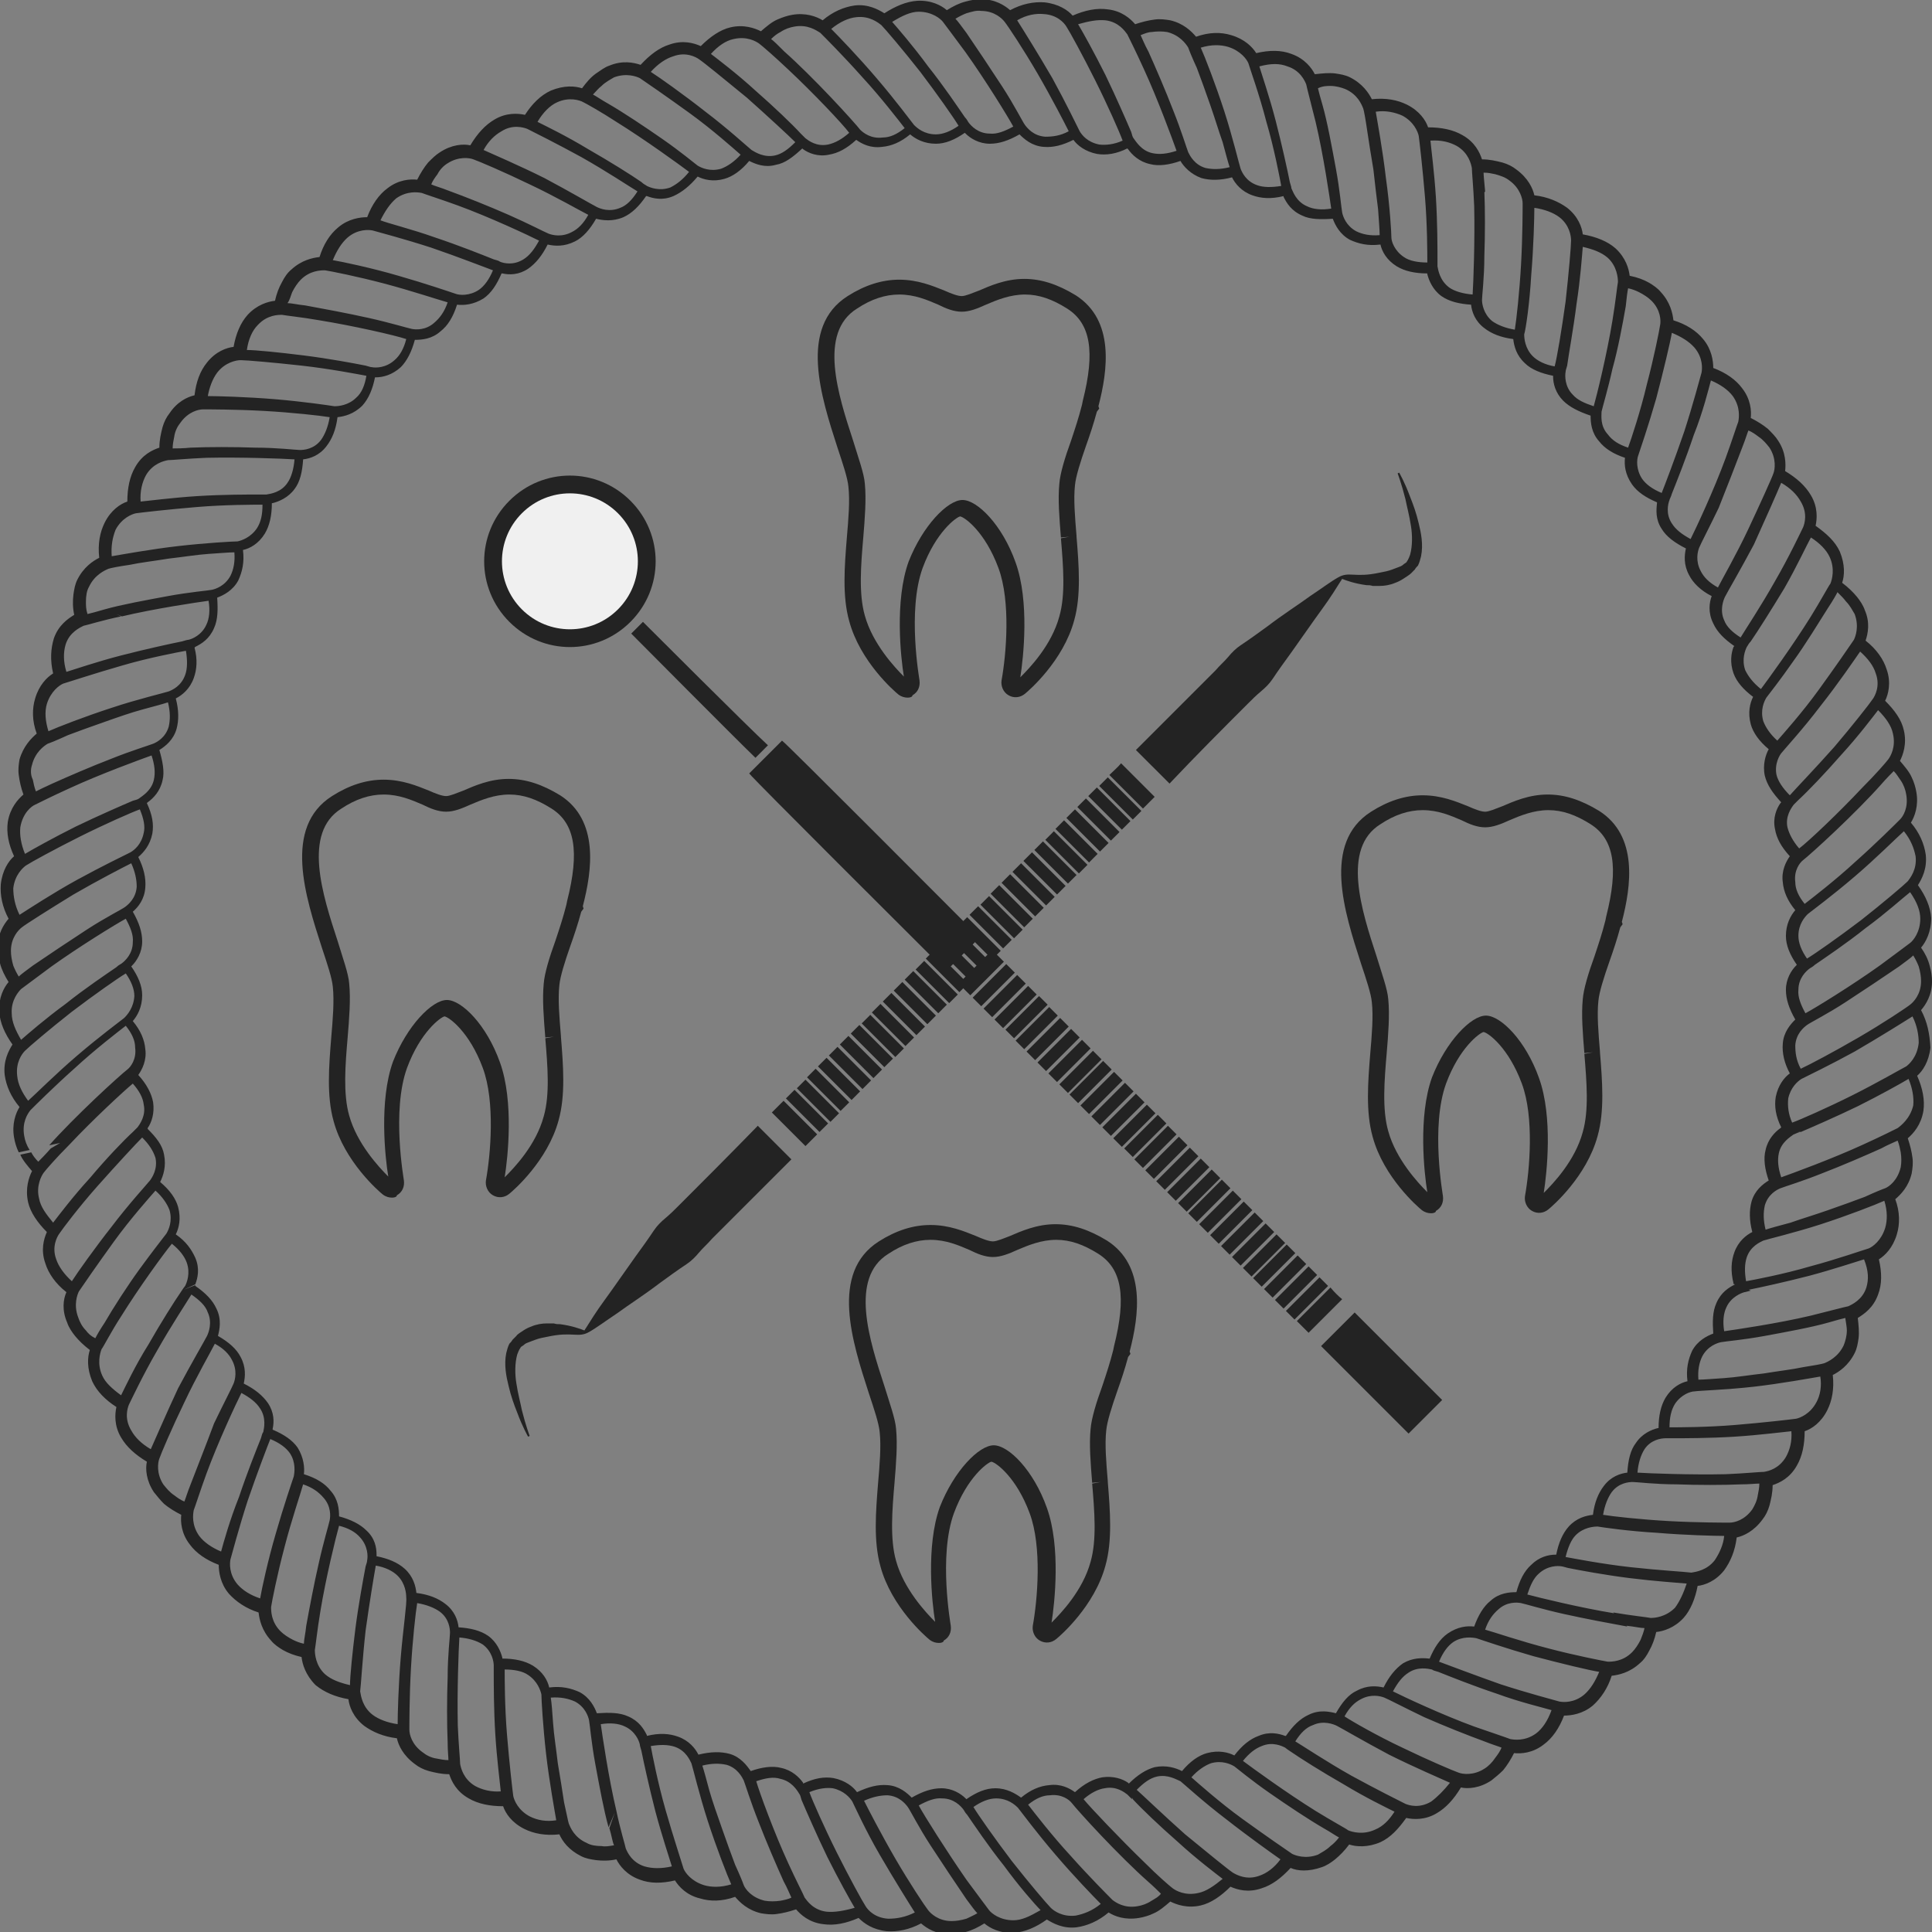 <svg width="135" height="135" viewBox="0 0 135 135" fill="none" xmlns="http://www.w3.org/2000/svg">
<rect x="0" y="0" width="135" height="135" fill="#808080" stroke="none"/>
<g clip-path="url(#clip0_1_1765)">
<path d="M47.438 84.232C47.111 84.559 46.838 84.832 46.51 85.105C46.183 85.378 45.91 85.651 45.691 85.979C45.255 86.634 44.818 87.234 44.381 87.835C43.562 88.981 42.853 90.018 42.252 90.837C41.652 91.656 41.215 92.366 40.942 92.802C40.888 92.857 40.888 92.912 40.833 92.966C40.56 92.857 39.96 92.638 39.141 92.529C38.977 92.529 38.868 92.529 38.704 92.475C38.54 92.475 38.377 92.475 38.213 92.475C37.885 92.475 37.503 92.529 37.121 92.693C36.957 92.748 36.739 92.857 36.575 92.966C36.411 93.075 36.138 93.239 36.084 93.348L35.974 93.457L35.92 93.512L35.865 93.567L35.811 93.621C35.756 93.73 35.647 93.84 35.592 93.894C35.483 94.112 35.429 94.331 35.374 94.549C35.21 95.368 35.374 96.187 35.538 96.842C35.702 97.552 35.92 98.152 36.138 98.698C36.52 99.735 36.903 100.39 36.903 100.39L37.012 100.336C37.012 100.336 36.739 99.626 36.466 98.534C36.357 97.988 36.193 97.388 36.084 96.678C35.974 96.023 35.974 95.259 36.138 94.658C36.193 94.495 36.248 94.385 36.302 94.276C36.357 94.222 36.357 94.167 36.411 94.112L36.575 94.003C36.739 93.84 36.848 93.84 36.957 93.785C37.121 93.73 37.23 93.676 37.394 93.621C37.667 93.512 37.994 93.457 38.267 93.403C40.014 93.021 40.396 93.512 41.16 93.075C41.652 92.802 42.307 92.311 43.126 91.765C43.945 91.165 44.982 90.51 46.128 89.636C46.729 89.199 47.329 88.763 47.984 88.326C48.312 88.108 48.585 87.835 48.858 87.507C49.131 87.18 49.458 86.907 49.731 86.579C51.423 84.887 53.279 83.031 55.299 81.011L52.952 78.664C51.041 80.629 49.131 82.539 47.438 84.232Z" fill="#232323"/>
<path d="M87.18 49.185C87.507 48.858 87.78 48.585 88.108 48.312C88.435 48.039 88.708 47.766 88.926 47.438C89.363 46.783 89.8 46.183 90.237 45.582C91.055 44.436 91.765 43.399 92.366 42.58C92.966 41.761 93.403 41.051 93.676 40.615C93.73 40.56 93.73 40.505 93.785 40.451C94.058 40.56 94.658 40.779 95.477 40.888C95.641 40.888 95.75 40.888 95.914 40.942C96.078 40.942 96.241 40.942 96.405 40.942C96.733 40.942 97.115 40.888 97.497 40.724C97.661 40.669 97.879 40.56 98.043 40.451C98.207 40.342 98.48 40.178 98.589 40.069L98.698 39.96L98.752 39.905L98.807 39.85L98.862 39.796C98.916 39.687 99.025 39.578 99.08 39.523C99.189 39.304 99.244 39.086 99.298 38.868C99.462 38.049 99.298 37.23 99.135 36.575C98.971 35.865 98.752 35.265 98.534 34.719C98.152 33.682 97.77 33.027 97.77 33.027L97.661 33.081C97.661 33.081 97.934 33.791 98.207 34.883C98.316 35.429 98.48 36.029 98.589 36.739C98.698 37.394 98.698 38.158 98.534 38.759C98.48 38.922 98.425 39.032 98.37 39.141C98.316 39.195 98.316 39.25 98.261 39.304L98.097 39.414C97.934 39.578 97.825 39.578 97.715 39.632C97.552 39.687 97.442 39.741 97.279 39.796C97.006 39.905 96.678 39.96 96.405 40.014C94.658 40.396 94.276 39.905 93.512 40.342C93.021 40.615 92.366 41.106 91.547 41.652C90.728 42.252 89.691 42.907 88.544 43.781C87.944 44.218 87.343 44.654 86.688 45.091C86.361 45.309 86.088 45.582 85.815 45.91C85.542 46.237 85.214 46.51 84.941 46.838C83.249 48.53 81.393 50.386 79.373 52.406L81.721 54.753C83.577 52.788 85.487 50.877 87.18 49.185Z" fill="#232323"/>
<path d="M62.287 69.383C62.068 69.602 61.905 69.765 61.686 69.984L64.034 72.331C64.252 72.113 64.416 71.949 64.634 71.731L62.287 69.383Z" fill="#232323"/>
<path d="M66.053 65.617C65.835 65.835 65.671 65.999 65.453 66.217L67.8 68.564C68.019 68.346 68.182 68.182 68.401 67.964L66.053 65.617Z" fill="#232323"/>
<path d="M61.523 70.148C61.304 70.366 61.14 70.53 60.922 70.748L63.269 73.095C63.488 72.877 63.651 72.713 63.87 72.495L61.523 70.148Z" fill="#232323"/>
<path d="M63.051 68.619C62.833 68.837 62.669 69.001 62.45 69.219L64.798 71.567C65.016 71.349 65.18 71.185 65.398 70.966L63.051 68.619Z" fill="#232323"/>
<path d="M63.815 67.855C63.597 68.073 63.433 68.237 63.215 68.455L65.562 70.803C65.78 70.584 65.944 70.421 66.162 70.202L63.815 67.855Z" fill="#232323"/>
<path d="M65.289 66.381C65.071 66.599 64.907 66.763 64.689 66.981L67.036 69.329C67.254 69.11 67.418 68.947 67.636 68.728L65.289 66.381Z" fill="#232323"/>
<path d="M60.813 70.912C60.594 71.13 60.431 71.294 60.212 71.512L62.56 73.86C62.778 73.641 62.942 73.478 63.16 73.259L60.813 70.912Z" fill="#232323"/>
<path d="M57.264 79.1C57.483 78.882 57.647 78.718 57.865 78.5L55.518 76.153C55.299 76.371 55.136 76.535 54.917 76.753L57.264 79.1Z" fill="#232323"/>
<path d="M66.818 64.852C66.599 65.071 66.436 65.234 66.217 65.453L68.564 67.8C68.783 67.582 68.947 67.418 69.165 67.2L66.818 64.852Z" fill="#232323"/>
<path d="M60.048 71.621C59.83 71.84 59.666 72.004 59.448 72.222L61.795 74.569C62.014 74.351 62.178 74.187 62.396 73.969L60.048 71.621Z" fill="#232323"/>
<path d="M56.282 75.443C56.063 75.661 55.9 75.825 55.681 76.043L58.029 78.391C58.247 78.172 58.411 78.008 58.629 77.79L56.282 75.443Z" fill="#232323"/>
<path d="M56.992 74.678C56.773 74.897 56.609 75.061 56.391 75.279L58.738 77.626C58.957 77.408 59.12 77.244 59.339 77.026L56.992 74.678Z" fill="#232323"/>
<path d="M59.284 72.386C59.066 72.604 58.902 72.768 58.684 72.986L61.031 75.334C61.249 75.115 61.413 74.951 61.632 74.733L59.284 72.386Z" fill="#232323"/>
<path d="M57.756 73.914C57.537 74.132 57.374 74.296 57.155 74.515L59.503 76.862C59.721 76.644 59.885 76.48 60.103 76.261L57.756 73.914Z" fill="#232323"/>
<path d="M58.52 73.15C58.302 73.368 58.138 73.532 57.92 73.751L60.267 76.098C60.485 75.879 60.649 75.716 60.867 75.497L58.52 73.15Z" fill="#232323"/>
<path d="M64.579 67.145C64.361 67.364 64.197 67.527 63.979 67.746L66.326 70.093C66.545 69.875 66.709 69.711 66.927 69.493L64.579 67.145Z" fill="#232323"/>
<path d="M75.879 55.791C75.661 56.009 75.497 56.173 75.279 56.391L77.626 58.738C77.845 58.52 78.008 58.356 78.227 58.138L75.879 55.791Z" fill="#232323"/>
<path d="M76.644 55.026C76.425 55.245 76.262 55.408 76.043 55.627L78.391 57.974C78.609 57.756 78.773 57.592 78.991 57.374L76.644 55.026Z" fill="#232323"/>
<path d="M75.115 56.555C74.897 56.773 74.733 56.937 74.515 57.155L76.862 59.503C77.081 59.284 77.244 59.12 77.463 58.902L75.115 56.555Z" fill="#232323"/>
<path d="M74.351 57.319C74.133 57.538 73.969 57.701 73.751 57.92L76.098 60.267C76.316 60.049 76.48 59.885 76.698 59.666L74.351 57.319Z" fill="#232323"/>
<path d="M77.408 54.317C77.19 54.535 77.026 54.699 76.808 54.917L79.155 57.264C79.373 57.046 79.537 56.882 79.755 56.664L77.408 54.317Z" fill="#232323"/>
<path d="M77.517 54.153L79.865 56.5C80.138 56.227 80.41 55.954 80.683 55.681L78.336 53.334C78.118 53.607 77.79 53.88 77.517 54.153Z" fill="#232323"/>
<path d="M54.753 76.917C54.48 77.19 54.208 77.463 53.934 77.736L56.282 80.083C56.555 79.81 56.828 79.537 57.101 79.264L54.753 76.917Z" fill="#232323"/>
<path d="M67.582 64.088C67.364 64.306 67.2 64.47 66.981 64.689L69.329 67.036C69.547 66.818 69.711 66.654 69.929 66.436L67.582 64.088Z" fill="#232323"/>
<path d="M73.641 58.083C73.423 58.302 73.259 58.465 73.041 58.684L75.388 61.031C75.607 60.813 75.77 60.649 75.989 60.431L73.641 58.083Z" fill="#232323"/>
<path d="M69.82 61.85C69.602 62.068 69.438 62.232 69.22 62.45L71.567 64.798C71.785 64.579 71.949 64.416 72.167 64.197L69.82 61.85Z" fill="#232323"/>
<path d="M72.877 58.793C72.659 59.011 72.495 59.175 72.277 59.394L74.624 61.741C74.842 61.522 75.006 61.359 75.225 61.14L72.877 58.793Z" fill="#232323"/>
<path d="M68.346 63.324C68.128 63.542 67.964 63.706 67.746 63.924L70.093 66.272C70.311 66.053 70.475 65.89 70.694 65.671L68.346 63.324Z" fill="#232323"/>
<path d="M69.11 62.614C68.892 62.833 68.728 62.996 68.51 63.215L70.857 65.562C71.076 65.344 71.239 65.18 71.458 64.962L69.11 62.614Z" fill="#232323"/>
<path d="M72.113 59.557C71.894 59.776 71.731 59.939 71.512 60.158L73.86 62.505C74.078 62.287 74.242 62.123 74.46 61.904L72.113 59.557Z" fill="#232323"/>
<path d="M71.349 60.321C71.13 60.54 70.966 60.703 70.748 60.922L73.096 63.269C73.314 63.051 73.478 62.887 73.696 62.669L71.349 60.321Z" fill="#232323"/>
<path d="M70.584 61.086C70.366 61.304 70.202 61.468 69.984 61.686L72.331 64.034C72.55 63.815 72.713 63.651 72.932 63.433L70.584 61.086Z" fill="#232323"/>
<path d="M77.681 74.733C77.463 74.515 77.299 74.351 77.08 74.133L74.733 76.48C74.951 76.698 75.115 76.862 75.334 77.081L77.681 74.733Z" fill="#232323"/>
<path d="M81.502 78.5C81.284 78.281 81.12 78.118 80.902 77.899L78.554 80.247C78.773 80.465 78.936 80.629 79.155 80.847L81.502 78.5Z" fill="#232323"/>
<path d="M76.971 74.023C76.753 73.805 76.589 73.641 76.371 73.423L74.023 75.77C74.242 75.989 74.406 76.153 74.624 76.371L76.971 74.023Z" fill="#232323"/>
<path d="M78.445 75.498C78.227 75.279 78.063 75.115 77.845 74.897L75.497 77.244C75.716 77.463 75.879 77.626 76.098 77.845L78.445 75.498Z" fill="#232323"/>
<path d="M79.209 76.262C78.991 76.043 78.827 75.88 78.609 75.661L76.262 78.009C76.48 78.227 76.644 78.391 76.862 78.609L79.209 76.262Z" fill="#232323"/>
<path d="M80.738 77.79C80.52 77.572 80.356 77.408 80.138 77.19L77.79 79.537C78.008 79.755 78.172 79.919 78.391 80.138L80.738 77.79Z" fill="#232323"/>
<path d="M76.207 73.259C75.989 73.041 75.825 72.877 75.606 72.659L73.259 75.006C73.478 75.225 73.641 75.388 73.86 75.607L76.207 73.259Z" fill="#232323"/>
<path d="M67.964 69.711C68.182 69.929 68.346 70.093 68.564 70.311L70.912 67.964C70.694 67.746 70.53 67.582 70.311 67.364L67.964 69.711Z" fill="#232323"/>
<path d="M82.212 79.264C81.993 79.046 81.83 78.882 81.611 78.664L79.264 81.011C79.482 81.229 79.646 81.393 79.865 81.611L82.212 79.264Z" fill="#232323"/>
<path d="M75.443 72.495C75.224 72.277 75.061 72.113 74.842 71.894L72.495 74.242C72.713 74.46 72.877 74.624 73.095 74.842L75.443 72.495Z" fill="#232323"/>
<path d="M71.676 68.728C71.458 68.51 71.294 68.346 71.076 68.128L68.728 70.475C68.947 70.694 69.11 70.857 69.329 71.076L71.676 68.728Z" fill="#232323"/>
<path d="M72.44 69.493C72.222 69.274 72.058 69.11 71.84 68.892L69.493 71.239C69.711 71.458 69.875 71.622 70.093 71.84L72.44 69.493Z" fill="#232323"/>
<path d="M74.678 71.731C74.46 71.512 74.296 71.349 74.078 71.13L71.731 73.478C71.949 73.696 72.113 73.86 72.331 74.078L74.678 71.731Z" fill="#232323"/>
<path d="M73.205 70.202C72.986 69.984 72.823 69.82 72.604 69.602L70.257 71.949C70.475 72.168 70.639 72.331 70.857 72.55L73.205 70.202Z" fill="#232323"/>
<path d="M73.914 70.966C73.696 70.748 73.532 70.584 73.314 70.366L70.966 72.713C71.185 72.932 71.349 73.096 71.567 73.314L73.914 70.966Z" fill="#232323"/>
<path d="M79.974 77.026C79.755 76.808 79.592 76.644 79.373 76.425L77.026 78.773C77.244 78.991 77.408 79.155 77.626 79.373L79.974 77.026Z" fill="#232323"/>
<path d="M91.274 88.326C91.055 88.108 90.892 87.944 90.673 87.725L88.326 90.073C88.544 90.291 88.708 90.455 88.926 90.673L91.274 88.326Z" fill="#232323"/>
<path d="M92.038 89.09C91.82 88.872 91.656 88.708 91.438 88.49L89.09 90.837C89.308 91.055 89.472 91.219 89.691 91.438L92.038 89.09Z" fill="#232323"/>
<path d="M90.51 87.562C90.291 87.343 90.127 87.18 89.909 86.961L87.562 89.309C87.78 89.527 87.944 89.691 88.162 89.909L90.51 87.562Z" fill="#232323"/>
<path d="M89.8 86.852C89.581 86.634 89.418 86.47 89.199 86.252L86.852 88.599C87.07 88.817 87.234 88.981 87.452 89.199L89.8 86.852Z" fill="#232323"/>
<path d="M92.802 89.855C92.584 89.636 92.42 89.472 92.202 89.254L89.854 91.601C90.073 91.82 90.237 91.984 90.455 92.202L92.802 89.855Z" fill="#232323"/>
<path d="M92.966 89.964L90.619 92.311C90.892 92.584 91.165 92.857 91.438 93.13L93.785 90.783C93.512 90.564 93.239 90.291 92.966 89.964Z" fill="#232323"/>
<path d="M70.148 67.2C69.875 66.927 69.602 66.654 69.329 66.381L66.981 68.728C67.254 69.001 67.527 69.274 67.8 69.547L70.148 67.2Z" fill="#232323"/>
<path d="M82.976 80.028C82.758 79.81 82.594 79.646 82.376 79.428L80.028 81.775C80.247 81.994 80.41 82.157 80.629 82.376L82.976 80.028Z" fill="#232323"/>
<path d="M89.036 86.088C88.817 85.869 88.653 85.706 88.435 85.487L86.088 87.835C86.306 88.053 86.47 88.217 86.688 88.435L89.036 86.088Z" fill="#232323"/>
<path d="M85.269 82.321C85.05 82.103 84.887 81.939 84.668 81.721L82.321 84.068C82.539 84.286 82.703 84.45 82.921 84.668L85.269 82.321Z" fill="#232323"/>
<path d="M88.271 85.324C88.053 85.105 87.889 84.942 87.671 84.723L85.323 87.07C85.542 87.289 85.706 87.453 85.924 87.671L88.271 85.324Z" fill="#232323"/>
<path d="M83.74 80.793C83.522 80.574 83.358 80.41 83.14 80.192L80.793 82.54C81.011 82.758 81.175 82.922 81.393 83.14L83.74 80.793Z" fill="#232323"/>
<path d="M84.505 81.557C84.286 81.338 84.123 81.175 83.904 80.956L81.557 83.304C81.775 83.522 81.939 83.686 82.157 83.904L84.505 81.557Z" fill="#232323"/>
<path d="M87.507 84.559C87.289 84.341 87.125 84.177 86.907 83.959L84.559 86.306C84.778 86.525 84.941 86.688 85.16 86.907L87.507 84.559Z" fill="#232323"/>
<path d="M86.743 83.795C86.524 83.577 86.361 83.413 86.142 83.195L83.795 85.542C84.013 85.76 84.177 85.924 84.395 86.142L86.743 83.795Z" fill="#232323"/>
<path d="M85.978 83.031C85.76 82.812 85.596 82.649 85.378 82.43L83.031 84.778C83.249 84.996 83.413 85.16 83.631 85.378L85.978 83.031Z" fill="#232323"/>
<path d="M100.772 97.825C100.609 97.661 100.39 97.442 100.226 97.279C98.534 95.586 96.678 93.73 94.658 91.711L92.311 94.058C94.331 96.078 96.187 97.934 97.879 99.626C98.043 99.79 98.261 100.008 98.425 100.172L100.772 97.825Z" fill="#232323"/>
<path d="M54.644 51.751L52.351 54.044C52.57 54.371 64.088 65.835 66.108 67.855L68.455 65.507C66.436 63.488 54.972 51.969 54.644 51.751Z" fill="#232323"/>
<path d="M44.927 43.453L44.108 44.272C44.272 44.436 51.478 51.696 52.788 52.952L53.661 52.078C52.351 50.878 45.091 43.617 44.927 43.453Z" fill="#232323"/>
<path d="M44.054 43.453C41.706 45.801 37.94 45.801 35.592 43.453C33.245 41.106 33.245 37.339 35.592 34.992C37.94 32.645 41.706 32.645 44.054 34.992C46.401 37.339 46.401 41.106 44.054 43.453Z" fill="#232323"/>
<path d="M43.18 42.58C41.324 44.436 38.322 44.436 36.466 42.58C34.61 40.724 34.61 37.721 36.466 35.865C38.322 34.009 41.324 34.009 43.18 35.865C45.036 37.721 45.036 40.724 43.18 42.58Z" fill="#F0F0F0"/>
<path d="M134.236 70.584C134.563 70.202 135 69.547 135 68.564C135 68.237 134.945 67.855 134.836 67.473C134.727 67.036 134.509 66.599 134.236 66.217C134.563 65.835 134.945 65.125 134.945 64.143C134.891 63.379 134.563 62.614 134.017 61.85C134.29 61.413 134.672 60.704 134.563 59.721C134.454 58.957 134.127 58.193 133.526 57.483C133.799 57.046 134.072 56.282 133.908 55.354C133.854 55.026 133.744 54.644 133.581 54.317C133.417 53.934 133.089 53.552 132.762 53.17C132.98 52.734 133.253 51.969 133.035 51.041C132.871 50.277 132.38 49.622 131.725 48.967C131.943 48.53 132.161 47.711 131.834 46.783C131.615 46.074 131.124 45.364 130.36 44.764C130.524 44.272 130.687 43.508 130.305 42.635C130.196 42.307 129.978 41.979 129.759 41.706C129.486 41.379 129.159 41.051 128.722 40.724C128.886 40.233 128.941 39.468 128.558 38.54C128.231 37.831 127.63 37.285 126.866 36.739C126.975 36.248 127.03 35.429 126.539 34.61C126.156 33.955 125.556 33.409 124.737 32.917C124.792 32.426 124.792 31.607 124.246 30.788C124.082 30.516 123.809 30.243 123.536 29.97C123.209 29.697 122.772 29.424 122.335 29.205C122.39 28.714 122.335 27.895 121.735 27.131C121.298 26.531 120.588 26.039 119.715 25.712C119.715 25.22 119.606 24.402 119.005 23.692C118.514 23.091 117.804 22.655 116.931 22.382C116.876 21.89 116.712 21.126 116.057 20.416C115.839 20.144 115.512 19.925 115.239 19.761C114.856 19.543 114.42 19.379 113.874 19.27C113.819 18.779 113.601 18.015 112.891 17.36C112.345 16.868 111.526 16.541 110.598 16.377C110.544 15.886 110.271 15.121 109.507 14.521C108.906 14.084 108.142 13.757 107.214 13.647C107.105 13.156 106.777 12.446 105.958 11.846C105.685 11.628 105.358 11.464 104.976 11.355C104.539 11.245 104.102 11.136 103.556 11.136C103.393 10.645 103.065 9.935 102.192 9.444C101.537 9.062 100.718 8.898 99.79 8.898C99.626 8.407 99.189 7.752 98.316 7.315C97.661 6.987 96.842 6.824 95.859 6.933C95.641 6.496 95.204 5.841 94.331 5.404C94.003 5.241 93.676 5.186 93.293 5.131C92.857 5.077 92.365 5.131 91.874 5.186C91.656 4.749 91.165 4.094 90.237 3.767C89.527 3.494 88.708 3.494 87.78 3.712C87.507 3.275 86.961 2.729 86.033 2.457C85.323 2.238 84.505 2.238 83.577 2.566C83.249 2.184 82.703 1.638 81.775 1.419C81.448 1.365 81.066 1.31 80.683 1.365C80.247 1.419 79.81 1.529 79.319 1.692C78.991 1.31 78.391 0.764 77.408 0.655C76.644 0.546 75.825 0.71 74.951 1.092C74.624 0.71 73.969 0.273 72.986 0.164C72.222 0.109 71.403 0.273 70.584 0.71C70.202 0.382 69.547 -0.055 68.564 -0.055C68.237 -0.055 67.855 2.41511e-05 67.473 0.109C67.036 0.218 66.599 0.437 66.162 0.71C65.78 0.382 65.071 2.41473e-05 64.088 0.055C63.324 0.109 62.56 0.437 61.795 0.928C61.359 0.655 60.649 0.273 59.721 0.382C58.957 0.491 58.193 0.819 57.483 1.419C57.046 1.146 56.282 0.873 55.354 1.037C55.026 1.092 54.699 1.201 54.317 1.365C53.934 1.529 53.552 1.856 53.17 2.184C52.733 1.965 51.969 1.692 51.041 1.911C50.332 2.074 49.622 2.566 48.967 3.221C48.475 3.002 47.711 2.784 46.783 3.112C46.074 3.33 45.419 3.821 44.763 4.531C44.272 4.367 43.508 4.203 42.58 4.586C42.252 4.695 41.979 4.913 41.652 5.131C41.27 5.404 40.997 5.732 40.669 6.169C40.178 6.005 39.414 5.95 38.486 6.332C37.776 6.66 37.175 7.26 36.684 8.025C36.193 7.916 35.374 7.861 34.555 8.352C33.9 8.734 33.354 9.335 32.863 10.154C32.372 10.044 31.553 10.099 30.734 10.645C30.461 10.809 30.188 11.082 29.915 11.355C29.642 11.682 29.369 12.119 29.151 12.556C28.66 12.501 27.841 12.556 27.076 13.156C26.476 13.593 25.985 14.303 25.657 15.176C25.166 15.176 24.347 15.285 23.637 15.886C23.037 16.377 22.6 17.087 22.327 17.96C21.836 18.015 21.072 18.178 20.362 18.833C20.089 19.052 19.871 19.379 19.707 19.707C19.488 20.089 19.325 20.526 19.215 21.017C18.724 21.072 17.96 21.29 17.305 22C16.814 22.546 16.486 23.31 16.322 24.238C15.831 24.292 15.067 24.565 14.466 25.33C13.975 25.93 13.702 26.694 13.593 27.622C13.101 27.732 12.392 28.059 11.846 28.878C11.628 29.151 11.464 29.478 11.355 29.86C11.245 30.297 11.136 30.734 11.136 31.28C10.645 31.444 9.935 31.771 9.444 32.645C9.062 33.3 8.898 34.118 8.898 35.047C8.407 35.21 7.752 35.647 7.315 36.52C6.987 37.175 6.824 37.994 6.933 38.977C6.496 39.195 5.841 39.632 5.404 40.505C5.241 40.833 5.186 41.161 5.131 41.543C5.077 41.979 5.077 42.471 5.186 42.962C4.749 43.235 4.094 43.672 3.767 44.6C3.548 45.309 3.494 46.128 3.712 47.056C3.275 47.329 2.729 47.875 2.457 48.803C2.238 49.513 2.238 50.386 2.566 51.26C2.184 51.587 1.638 52.133 1.365 53.061C1.31 53.389 1.256 53.771 1.31 54.153C1.365 54.59 1.474 55.081 1.638 55.518C1.256 55.845 0.71 56.446 0.546 57.428C0.437 58.193 0.6 59.011 0.983 59.83C0.6 60.158 0.164 60.813 0.055 61.795C-1.9148e-05 62.56 0.164 63.379 0.6 64.197C0.273 64.579 -0.164 65.235 -0.164 66.217C-0.164 66.545 -0.109 66.927 -1.9148e-05 67.309C0.109 67.746 0.328 68.182 0.6 68.619C0.273 69.001 -0.109 69.711 -0.055 70.694C-1.91331e-05 71.458 0.328 72.222 0.873 72.986C0.6 73.423 0.218 74.133 0.328 75.115C0.437 75.879 0.764 76.644 1.365 77.353C1.092 77.79 0.819 78.554 0.983 79.483C1.037 79.81 1.146 80.192 1.31 80.52L2.074 80.356C1.856 80.028 1.747 79.701 1.692 79.373C1.528 78.445 1.911 77.845 2.129 77.572C2.402 77.299 3.767 75.934 5.241 74.624C6.66 73.314 8.298 72.058 8.789 71.676C9.226 72.222 9.444 72.713 9.444 73.205C9.553 74.023 9.116 74.569 8.898 74.733C8.68 74.897 7.697 75.77 6.605 76.808C5.514 77.845 4.258 79.1 3.439 80.028L4.203 79.865L3.548 80.247C3.166 80.683 2.839 81.011 2.675 81.175C2.457 80.956 2.293 80.738 2.184 80.52L1.419 80.683C1.583 81.066 1.911 81.448 2.238 81.83C2.02 82.266 1.747 83.031 1.965 84.013C2.129 84.723 2.62 85.433 3.275 86.088C3.057 86.579 2.839 87.343 3.166 88.271C3.385 88.981 3.876 89.691 4.64 90.291C4.422 90.782 4.313 91.547 4.695 92.42C4.804 92.748 5.022 93.075 5.241 93.348C5.514 93.676 5.841 94.003 6.278 94.331C6.114 94.822 6.059 95.586 6.442 96.514C6.769 97.224 7.37 97.825 8.134 98.316C8.025 98.807 7.97 99.626 8.461 100.445C8.843 101.1 9.444 101.646 10.263 102.137C10.154 102.628 10.208 103.447 10.754 104.266C10.973 104.539 11.191 104.812 11.464 105.085C11.791 105.358 12.228 105.631 12.665 105.849C12.61 106.341 12.665 107.159 13.265 107.924C13.702 108.524 14.412 109.015 15.285 109.343C15.285 109.834 15.394 110.653 15.995 111.363C16.486 111.909 17.196 112.4 18.069 112.673C18.124 113.164 18.288 113.928 18.943 114.638C19.161 114.911 19.488 115.129 19.761 115.293C20.143 115.512 20.58 115.675 21.072 115.785C21.126 116.276 21.345 117.04 22.054 117.75C22.655 118.241 23.419 118.569 24.347 118.732C24.401 119.224 24.674 119.988 25.439 120.588C26.039 121.025 26.803 121.353 27.732 121.462C27.841 121.953 28.168 122.663 28.987 123.263C29.26 123.482 29.587 123.645 29.97 123.755C30.406 123.864 30.843 123.973 31.389 123.973C31.553 124.464 31.88 125.174 32.754 125.665C33.409 126.047 34.228 126.211 35.156 126.211C35.319 126.702 35.756 127.358 36.63 127.794C37.285 128.122 38.103 128.286 39.086 128.176C39.304 128.668 39.741 129.268 40.615 129.705C40.942 129.869 41.27 129.923 41.652 129.978C42.089 130.032 42.58 130.032 43.071 129.923C43.289 130.36 43.781 131.015 44.709 131.343C45.419 131.615 46.237 131.615 47.165 131.397C47.438 131.834 47.984 132.434 48.912 132.653C49.622 132.871 50.441 132.871 51.369 132.544C51.696 132.926 52.242 133.472 53.17 133.69C53.498 133.744 53.88 133.799 54.262 133.744C54.699 133.69 55.135 133.581 55.627 133.417C55.954 133.799 56.555 134.345 57.537 134.454C58.302 134.563 59.12 134.4 59.994 134.017C60.376 134.4 60.977 134.836 61.959 134.945C62.723 135 63.542 134.836 64.361 134.4C64.743 134.727 65.398 135.164 66.381 135.164C66.708 135.164 67.091 135.109 67.473 135C67.909 134.891 68.346 134.673 68.783 134.4C69.165 134.727 69.875 135.109 70.857 135.055C71.621 135 72.386 134.673 73.15 134.127C73.587 134.4 74.296 134.782 75.224 134.673C75.989 134.563 76.753 134.236 77.463 133.635C77.899 133.908 78.609 134.181 79.592 134.017C79.919 133.963 80.301 133.854 80.629 133.69C81.011 133.526 81.393 133.199 81.775 132.871C82.212 133.089 82.976 133.362 83.904 133.144C84.614 132.98 85.323 132.489 85.978 131.834C86.47 132.052 87.234 132.271 88.162 131.943C88.872 131.725 89.527 131.233 90.182 130.524C90.673 130.742 91.438 130.797 92.365 130.469C92.693 130.36 93.021 130.142 93.293 129.923C93.621 129.65 93.949 129.323 94.276 128.886C94.767 129.05 95.586 129.104 96.46 128.722C97.169 128.395 97.715 127.794 98.261 127.03C98.752 127.139 99.571 127.194 100.39 126.702C101.045 126.32 101.591 125.72 102.082 124.901C102.574 125.01 103.393 124.956 104.211 124.41C104.484 124.191 104.757 123.973 105.03 123.7C105.303 123.372 105.576 122.936 105.795 122.499C106.286 122.554 107.105 122.499 107.869 121.899C108.469 121.462 108.961 120.752 109.288 119.879C109.78 119.879 110.598 119.77 111.308 119.169C111.854 118.678 112.345 117.968 112.618 117.095C113.11 117.04 113.874 116.876 114.583 116.221C114.856 116.003 115.075 115.675 115.239 115.348C115.457 114.966 115.621 114.529 115.73 114.038C116.221 113.983 116.985 113.765 117.64 113.055C118.132 112.509 118.459 111.69 118.623 110.817C119.114 110.762 119.879 110.489 120.479 109.725C120.916 109.125 121.243 108.36 121.353 107.432C121.844 107.323 122.554 106.996 123.154 106.177C123.372 105.904 123.536 105.576 123.645 105.194C123.755 104.757 123.864 104.321 123.864 103.775C124.355 103.611 125.065 103.284 125.556 102.41C125.938 101.755 126.102 100.936 126.102 100.008C126.593 99.844 127.248 99.408 127.685 98.534C128.013 97.879 128.176 97.06 128.067 96.078C128.504 95.859 129.159 95.423 129.596 94.549C129.759 94.222 129.814 93.894 129.869 93.512C129.923 93.075 129.869 92.584 129.814 92.093C130.251 91.82 130.906 91.383 131.233 90.455C131.506 89.745 131.506 88.926 131.288 87.998C131.725 87.725 132.27 87.18 132.543 86.252C132.762 85.542 132.762 84.668 132.434 83.795C132.816 83.468 133.362 82.922 133.581 81.994C133.635 81.666 133.69 81.284 133.635 80.902C133.581 80.465 133.471 80.028 133.308 79.537C133.69 79.21 134.236 78.609 134.399 77.626C134.509 76.862 134.345 76.043 133.963 75.17C134.345 74.842 134.782 74.187 134.891 73.205C134.836 72.222 134.672 71.403 134.236 70.584ZM133.471 70.202C133.199 70.421 131.561 71.512 129.869 72.495C128.176 73.478 126.429 74.406 125.829 74.679C125.501 74.078 125.447 73.532 125.447 73.041C125.501 72.222 126.047 71.785 126.266 71.622C126.484 71.458 127.685 70.857 128.941 70.038C130.196 69.22 131.67 68.237 132.707 67.527C133.144 67.2 133.526 66.927 133.69 66.763C133.854 67.036 133.963 67.254 134.072 67.527C134.181 67.909 134.236 68.237 134.236 68.564C134.236 69.493 133.69 70.038 133.471 70.202ZM134.181 64.197C134.181 65.125 133.69 65.726 133.471 65.89C133.253 66.053 132.38 66.709 131.342 67.473C129.432 68.838 126.866 70.421 126.156 70.803C125.829 70.202 125.611 69.656 125.665 69.165C125.665 68.346 126.211 67.855 126.429 67.691C126.484 67.636 126.648 67.582 126.812 67.418C127.521 66.927 128.995 65.944 130.36 64.852C131.779 63.815 132.98 62.723 133.471 62.341C133.963 63.051 134.181 63.651 134.181 64.197ZM133.854 59.83C133.963 60.758 133.471 61.359 133.308 61.577C133.035 61.85 131.561 63.106 130.032 64.306C128.449 65.507 126.812 66.654 126.266 66.981C125.884 66.436 125.665 65.89 125.665 65.398C125.665 64.579 126.102 64.088 126.32 63.87C126.593 63.651 128.067 62.56 129.596 61.249C131.07 59.994 132.543 58.52 133.035 58.083C133.526 58.684 133.744 59.284 133.854 59.83ZM132.816 54.535C133.035 54.862 133.144 55.19 133.199 55.518C133.362 56.446 132.98 57.046 132.762 57.264C132.489 57.537 131.124 58.902 129.65 60.212C128.231 61.523 126.593 62.778 126.102 63.16C125.665 62.614 125.447 62.123 125.447 61.632C125.338 60.813 125.774 60.267 125.993 60.103C126.211 59.939 127.194 59.066 128.285 58.029C129.377 56.992 130.633 55.736 131.452 54.808C131.834 54.371 132.161 54.044 132.325 53.88C132.543 54.098 132.653 54.317 132.816 54.535ZM132.27 51.26C132.489 52.188 132.107 52.843 131.943 53.061C131.779 53.279 131.07 54.098 130.141 55.026C128.504 56.773 126.375 58.793 125.72 59.284C125.283 58.793 125.01 58.247 124.901 57.81C124.737 57.046 125.174 56.446 125.338 56.227C125.392 56.173 125.501 56.063 125.665 55.9C126.32 55.299 127.521 54.044 128.668 52.734C129.869 51.423 130.851 50.113 131.233 49.622C131.779 50.168 132.161 50.714 132.27 51.26ZM129.978 45.528C130.524 46.019 130.906 46.51 131.07 47.056C131.397 47.93 131.015 48.639 130.851 48.858C130.633 49.185 129.432 50.714 128.176 52.188C126.866 53.662 125.501 55.081 125.065 55.572C124.573 55.081 124.246 54.59 124.137 54.153C123.973 53.389 124.355 52.734 124.519 52.57C124.737 52.297 125.993 50.932 127.194 49.349C128.449 47.766 129.596 46.074 129.978 45.528ZM128.995 42.034L129.432 41.87L128.995 42.034C129.268 42.307 129.432 42.635 129.596 42.907C129.923 43.781 129.65 44.49 129.541 44.709C129.323 45.036 128.231 46.62 127.084 48.203C125.938 49.786 124.573 51.314 124.191 51.751C123.7 51.314 123.372 50.823 123.209 50.386C122.99 49.622 123.263 49.022 123.427 48.748C123.591 48.53 124.41 47.493 125.283 46.237C126.156 45.036 127.084 43.508 127.74 42.471C128.067 41.979 128.285 41.597 128.395 41.379C128.668 41.652 128.831 41.816 128.995 42.034ZM126.539 37.558C127.139 37.94 127.63 38.431 127.849 38.922C128.231 39.741 128.013 40.505 127.903 40.778C127.74 40.997 127.248 41.925 126.539 43.071C125.283 45.091 123.536 47.493 123.045 48.148C122.499 47.711 122.171 47.275 121.953 46.838C121.68 46.074 121.953 45.419 122.062 45.2C122.117 45.146 122.171 44.982 122.335 44.818C122.827 44.108 123.755 42.635 124.683 41.106C125.556 39.578 126.266 38.049 126.539 37.558ZM124.464 33.736C125.119 34.118 125.556 34.555 125.829 35.047C126.32 35.865 126.102 36.575 125.993 36.848C125.829 37.175 125.01 38.922 124.027 40.615C123.045 42.361 121.953 43.999 121.626 44.545C121.025 44.163 120.643 43.781 120.479 43.344C120.152 42.635 120.425 41.925 120.534 41.706C120.698 41.379 121.626 39.796 122.554 38.049C123.372 36.248 124.191 34.392 124.464 33.736ZM121.735 31.28C121.953 30.734 122.062 30.352 122.171 30.079C122.444 30.188 122.663 30.352 122.881 30.516C123.209 30.734 123.427 31.007 123.645 31.28C124.137 32.044 124.027 32.808 123.918 33.081C123.809 33.409 122.99 35.21 122.171 36.957C121.353 38.704 120.315 40.505 120.042 41.051C119.442 40.724 119.06 40.342 118.841 39.905C118.459 39.195 118.623 38.54 118.732 38.267C118.841 37.994 119.442 36.848 120.097 35.483C120.643 34.118 121.298 32.426 121.735 31.28ZM119.551 26.585C120.206 26.858 120.752 27.24 121.08 27.677C121.626 28.441 121.516 29.205 121.462 29.478C121.353 29.751 121.025 30.788 120.588 31.989C119.769 34.228 118.514 36.903 118.132 37.667C117.531 37.339 117.095 37.012 116.822 36.575C116.385 35.92 116.549 35.21 116.658 34.937C116.658 34.883 116.767 34.719 116.822 34.501L116.33 34.828L116.822 34.501C117.149 33.682 117.804 32.044 118.35 30.406C119.005 28.769 119.387 27.186 119.551 26.585ZM118.405 24.292C119.005 25.002 118.951 25.766 118.896 26.039C118.787 26.421 118.296 28.277 117.695 30.134C117.04 32.044 116.33 33.9 116.112 34.446C115.457 34.173 115.02 33.846 114.747 33.463C114.311 32.808 114.365 32.099 114.474 31.826C114.583 31.498 115.184 29.751 115.73 27.841C116.221 25.985 116.712 23.91 116.822 23.255C117.477 23.528 118.023 23.856 118.405 24.292ZM113.601 21.399C113.655 20.853 113.71 20.416 113.765 20.144C114.038 20.198 114.311 20.307 114.529 20.416C114.856 20.58 115.184 20.799 115.402 21.017C116.057 21.672 116.057 22.436 116.003 22.709C115.948 23.091 115.566 25.002 115.075 26.858C114.638 28.714 113.983 30.679 113.765 31.28C113.11 31.061 112.673 30.788 112.345 30.352C111.799 29.751 111.909 29.042 111.909 28.769C111.963 28.496 112.345 27.24 112.673 25.766C113.055 24.402 113.383 22.655 113.601 21.399ZM110.162 21.235C110.435 19.488 110.544 17.851 110.598 17.25C111.308 17.414 111.909 17.633 112.345 18.015C113 18.615 113.055 19.434 113.055 19.707C113 19.98 112.891 21.072 112.673 22.382L113.164 21.89L112.673 22.382C112.291 24.729 111.581 27.622 111.363 28.387C110.708 28.168 110.216 27.95 109.889 27.568C109.343 27.022 109.343 26.258 109.397 25.985C109.397 25.875 109.452 25.766 109.507 25.548C109.616 24.729 109.943 22.982 110.162 21.235ZM106.996 19.216C107.159 17.305 107.214 15.176 107.214 14.521C107.924 14.63 108.524 14.848 108.961 15.176C109.67 15.722 109.78 16.486 109.78 16.814C109.78 17.196 109.616 19.106 109.397 21.072C109.125 23.037 108.797 25.002 108.633 25.602C107.978 25.493 107.432 25.22 107.105 24.893C106.559 24.347 106.504 23.637 106.504 23.364C106.613 23.037 106.886 21.181 106.996 19.216ZM103.666 12.064C103.993 12.064 104.211 12.119 104.484 12.174L104.921 11.518L104.484 12.174C104.867 12.283 105.194 12.392 105.467 12.61C106.231 13.156 106.395 13.92 106.395 14.193C106.395 14.575 106.395 16.486 106.286 18.451C106.177 20.416 105.958 22.382 105.849 23.037C105.194 22.928 104.648 22.709 104.266 22.436C103.666 21.945 103.556 21.235 103.556 20.962C103.556 20.689 103.72 19.379 103.72 17.905C103.775 16.377 103.775 14.63 103.72 13.374L103.502 13.757L103.775 13.374C103.72 12.719 103.666 12.283 103.666 12.064ZM101.81 10.208C102.628 10.7 102.792 11.464 102.847 11.737C102.847 12.01 102.956 13.101 103.01 14.412C103.065 16.759 102.956 19.761 102.901 20.58C102.246 20.526 101.646 20.362 101.264 20.089C100.609 19.598 100.499 18.888 100.445 18.615C100.445 18.561 100.445 18.397 100.445 18.178C100.445 17.305 100.445 15.558 100.336 13.811C100.226 12.064 100.008 10.427 99.954 9.826C100.718 9.772 101.318 9.935 101.81 10.208ZM97.988 8.079C98.807 8.516 99.08 9.226 99.135 9.499C99.189 9.881 99.408 11.791 99.571 13.757C99.735 15.722 99.735 17.742 99.735 18.342C99.08 18.342 98.48 18.233 98.097 17.96C97.442 17.523 97.224 16.868 97.224 16.595C97.224 16.268 97.115 14.357 96.842 12.446C96.624 10.536 96.241 8.461 96.132 7.806C96.842 7.697 97.497 7.861 97.988 8.079ZM92.966 6.005C93.348 6.005 93.73 6.114 94.003 6.223C94.877 6.605 95.15 7.315 95.259 7.588C95.313 7.752 95.422 8.352 95.532 9.116C95.641 9.881 95.805 10.863 95.968 11.846C96.078 12.829 96.187 13.811 96.296 14.63C96.351 15.449 96.405 16.104 96.405 16.431C95.75 16.486 95.204 16.377 94.767 16.159C94.058 15.776 93.839 15.121 93.785 14.848C93.73 14.575 93.621 13.265 93.348 11.791C93.075 10.318 92.748 8.516 92.42 7.37C92.256 6.824 92.147 6.387 92.093 6.169C92.42 6.005 92.748 6.005 92.966 6.005ZM89.964 4.64C90.837 4.913 91.165 5.623 91.274 5.896C91.328 6.169 91.601 7.206 91.929 8.516C92.475 10.809 92.911 13.811 93.021 14.575C92.365 14.685 91.765 14.63 91.328 14.412C90.564 14.084 90.346 13.374 90.237 13.156C90.237 13.047 90.182 12.938 90.127 12.719C89.964 11.901 89.582 10.154 89.145 8.461C88.708 6.769 88.162 5.186 87.998 4.64C88.817 4.422 89.418 4.422 89.964 4.64ZM85.815 3.275C86.688 3.548 87.125 4.149 87.234 4.422C87.343 4.804 87.998 6.605 88.49 8.516C89.036 10.372 89.418 12.392 89.527 12.992C88.872 13.101 88.271 13.101 87.835 12.938C87.07 12.665 86.797 12.064 86.688 11.791C86.579 11.464 86.142 9.608 85.542 7.752C84.941 5.896 84.177 3.93 83.904 3.33C84.614 3.112 85.269 3.112 85.815 3.275ZM80.465 2.238C80.847 2.184 81.229 2.184 81.557 2.238C82.43 2.457 82.867 3.057 83.031 3.33C83.085 3.494 83.304 4.04 83.631 4.749C83.904 5.459 84.232 6.387 84.559 7.315C84.887 8.243 85.16 9.171 85.433 9.935C85.651 10.754 85.815 11.355 85.924 11.682C85.269 11.846 84.723 11.846 84.232 11.737C83.467 11.518 83.14 10.863 83.031 10.645C82.921 10.372 82.539 9.116 81.993 7.752C81.448 6.332 80.738 4.695 80.247 3.603C79.974 3.112 79.81 2.675 79.701 2.457C79.974 2.347 80.247 2.238 80.465 2.238ZM77.244 1.419C78.172 1.529 78.609 2.184 78.773 2.402C78.882 2.62 79.373 3.603 79.919 4.804C80.902 6.933 81.939 9.772 82.212 10.536C81.557 10.754 81.011 10.809 80.52 10.7C79.755 10.536 79.373 9.881 79.209 9.662C79.155 9.608 79.1 9.444 79.046 9.226C78.718 8.461 78.008 6.824 77.244 5.241C76.48 3.712 75.661 2.238 75.334 1.692C76.098 1.474 76.698 1.365 77.244 1.419ZM72.932 0.983C73.86 1.037 74.351 1.583 74.515 1.856C74.733 2.184 75.661 3.876 76.534 5.623C77.408 7.37 78.227 9.226 78.445 9.826C77.845 10.099 77.244 10.154 76.808 10.099C75.989 9.935 75.606 9.444 75.443 9.171C75.279 8.844 74.46 7.151 73.532 5.459C72.549 3.767 71.458 2.02 71.076 1.419C71.731 1.037 72.386 0.928 72.932 0.983ZM67.527 0.928C67.909 0.819 68.237 0.71 68.564 0.764C69.493 0.764 70.038 1.31 70.202 1.529C70.421 1.801 71.512 3.439 72.495 5.131C73.478 6.824 74.406 8.625 74.678 9.171C74.078 9.499 73.532 9.553 73.041 9.553C72.222 9.499 71.785 8.953 71.621 8.734C71.458 8.516 70.857 7.315 70.038 6.059C69.22 4.804 68.237 3.33 67.527 2.293C67.2 1.856 66.927 1.474 66.763 1.31C67.036 1.146 67.254 1.037 67.527 0.928ZM64.197 0.819C65.125 0.819 65.726 1.31 65.89 1.529C66.053 1.747 66.708 2.62 67.473 3.658C68.837 5.568 70.421 8.134 70.803 8.844C70.202 9.171 69.656 9.389 69.165 9.335C68.346 9.335 67.855 8.789 67.691 8.571C67.636 8.516 67.582 8.352 67.418 8.188C66.927 7.479 65.944 6.005 64.852 4.64C63.815 3.221 62.723 1.965 62.341 1.529C63.051 1.092 63.651 0.819 64.197 0.819ZM59.83 1.201C60.758 1.092 61.359 1.583 61.577 1.747C61.85 2.02 63.105 3.494 64.306 5.022C65.507 6.605 66.654 8.243 66.981 8.789C66.436 9.171 65.89 9.389 65.398 9.389C64.579 9.389 64.088 8.953 63.87 8.734C63.651 8.461 62.56 6.987 61.249 5.459C59.994 3.985 58.575 2.511 58.083 2.02C58.684 1.529 59.284 1.256 59.83 1.201ZM54.535 2.238C54.862 2.02 55.19 1.911 55.518 1.856C56.446 1.692 57.046 2.129 57.319 2.293C57.592 2.566 58.957 3.93 60.267 5.404C61.577 6.824 62.833 8.461 63.215 8.953C62.669 9.389 62.178 9.608 61.686 9.608C60.867 9.717 60.321 9.28 60.103 9.062C59.939 8.844 59.066 7.861 58.029 6.769C56.992 5.677 55.736 4.422 54.808 3.603C54.371 3.166 54.044 2.839 53.88 2.729C54.098 2.511 54.317 2.347 54.535 2.238ZM51.26 2.729C52.188 2.511 52.843 2.893 53.061 3.057C53.279 3.221 54.098 3.93 55.081 4.859C56.828 6.496 58.847 8.625 59.339 9.28C58.847 9.717 58.356 9.99 57.865 10.099C57.046 10.263 56.5 9.826 56.282 9.662C56.227 9.608 56.118 9.499 55.954 9.335C55.354 8.68 54.098 7.479 52.788 6.332C51.478 5.131 50.168 4.149 49.676 3.767C50.168 3.221 50.714 2.839 51.26 2.729ZM47.056 3.93C47.93 3.603 48.639 3.985 48.858 4.149C49.185 4.367 50.659 5.568 52.188 6.824C53.661 8.134 55.135 9.499 55.572 9.935C55.081 10.427 54.644 10.754 54.153 10.863C53.389 11.027 52.788 10.645 52.515 10.481C52.242 10.263 50.877 9.007 49.294 7.806C47.766 6.605 46.074 5.404 45.473 5.022C45.964 4.476 46.51 4.094 47.056 3.93ZM42.034 6.005C42.307 5.732 42.634 5.568 42.907 5.404C43.781 5.077 44.49 5.35 44.709 5.459C45.036 5.677 46.62 6.769 48.203 7.916C49.786 9.062 51.314 10.427 51.751 10.809C51.314 11.3 50.823 11.628 50.386 11.791C49.622 12.01 49.021 11.737 48.748 11.573C48.53 11.409 47.547 10.59 46.292 9.717C45.036 8.844 43.562 7.861 42.525 7.26C42.034 6.987 41.652 6.715 41.434 6.605C41.652 6.387 41.816 6.169 42.034 6.005ZM38.922 7.151C39.741 6.769 40.505 6.987 40.778 7.151C40.997 7.26 41.979 7.806 43.071 8.516C45.091 9.772 47.493 11.518 48.148 12.01C47.711 12.556 47.275 12.883 46.838 13.101C46.074 13.374 45.419 13.101 45.2 12.992C45.146 12.938 44.982 12.883 44.818 12.719L45.145 13.484L44.818 12.719C44.108 12.228 42.634 11.3 41.106 10.427C39.577 9.499 38.103 8.789 37.558 8.516C37.94 7.861 38.431 7.37 38.922 7.151ZM35.047 9.171C35.811 8.68 36.575 8.898 36.848 9.007C37.175 9.171 38.922 10.044 40.615 10.973C42.361 11.955 43.999 13.047 44.545 13.374C44.163 13.975 43.781 14.357 43.344 14.521C42.58 14.848 41.925 14.575 41.706 14.466C41.379 14.303 39.796 13.374 38.049 12.446C36.302 11.573 34.391 10.754 33.791 10.481C34.118 9.881 34.555 9.444 35.047 9.171ZM31.28 11.409C32.044 10.918 32.808 11.027 33.081 11.136C33.409 11.245 35.21 12.01 37.012 12.883C38.759 13.702 40.56 14.739 41.106 15.012C40.778 15.613 40.396 15.995 39.959 16.213C39.25 16.595 38.595 16.431 38.322 16.322C38.049 16.213 36.903 15.613 35.538 15.012C34.173 14.412 32.535 13.757 31.334 13.32C30.788 13.101 30.352 12.992 30.133 12.883C30.243 12.61 30.406 12.392 30.57 12.174C30.734 11.846 31.007 11.573 31.28 11.409ZM27.677 13.866C28.441 13.32 29.205 13.429 29.478 13.484C29.751 13.593 30.788 13.92 31.989 14.357C34.228 15.176 36.903 16.431 37.667 16.814C37.339 17.414 37.012 17.851 36.575 18.124C35.865 18.561 35.21 18.397 34.937 18.288C34.883 18.233 34.719 18.178 34.501 18.124C33.682 17.796 32.044 17.141 30.406 16.595C28.714 15.995 27.131 15.613 26.585 15.394C26.913 14.739 27.24 14.248 27.677 13.866ZM24.292 16.595C25.002 15.995 25.766 16.049 26.039 16.104C26.421 16.213 28.277 16.704 30.133 17.305C32.044 17.96 33.846 18.67 34.446 18.888C34.173 19.543 33.846 19.98 33.463 20.253C32.808 20.689 32.099 20.635 31.826 20.526C31.498 20.416 29.751 19.816 27.841 19.27C25.985 18.724 23.91 18.288 23.255 18.178C23.528 17.523 23.856 16.977 24.292 16.595ZM20.416 20.416C20.58 20.089 20.799 19.761 21.017 19.543C21.672 18.888 22.436 18.888 22.709 18.888C23.091 18.943 25.002 19.325 26.858 19.816C28.714 20.307 30.679 20.962 31.28 21.126C31.061 21.781 30.734 22.218 30.352 22.546C29.751 23.091 29.042 23.037 28.769 22.982C28.496 22.928 27.24 22.546 25.766 22.218C24.292 21.89 22.546 21.563 21.345 21.345L21.617 21.617L21.345 21.345C20.799 21.29 20.362 21.181 20.089 21.181C20.253 20.962 20.307 20.689 20.416 20.416ZM18.015 22.709C18.67 22 19.434 22 19.707 22C19.98 22.054 21.072 22.163 22.327 22.382C24.674 22.764 27.568 23.419 28.387 23.692C28.223 24.347 27.95 24.838 27.568 25.166C26.967 25.712 26.258 25.712 25.985 25.657C25.875 25.657 25.766 25.602 25.548 25.548C24.729 25.384 22.982 25.057 21.235 24.838C19.488 24.62 17.851 24.456 17.25 24.456C17.36 23.692 17.632 23.091 18.015 22.709ZM15.176 26.039C15.722 25.33 16.486 25.166 16.814 25.166C17.196 25.166 19.106 25.33 21.072 25.548C23.037 25.766 25.002 26.148 25.602 26.258C25.493 26.913 25.275 27.459 24.893 27.786C24.347 28.332 23.637 28.387 23.364 28.387C23.037 28.332 21.181 28.059 19.215 27.895C17.25 27.732 15.176 27.677 14.521 27.677C14.63 27.076 14.848 26.476 15.176 26.039ZM12.61 29.533C13.156 28.769 13.866 28.605 14.193 28.605C14.575 28.605 16.486 28.605 18.451 28.714C20.416 28.823 22.382 29.042 23.037 29.151C22.928 29.806 22.709 30.352 22.436 30.734C21.945 31.389 21.235 31.444 20.962 31.444C20.689 31.444 19.379 31.28 17.851 31.28C16.322 31.225 14.575 31.225 13.32 31.28C12.774 31.334 12.337 31.334 12.064 31.334C12.064 31.061 12.119 30.788 12.174 30.516C12.228 30.134 12.392 29.806 12.61 29.533ZM10.208 33.191C10.7 32.372 11.464 32.208 11.737 32.153C12.01 32.153 13.101 32.044 14.412 31.989C16.759 31.935 19.761 32.044 20.58 32.099C20.526 32.754 20.362 33.354 20.089 33.736C19.652 34.392 18.943 34.501 18.615 34.555C18.56 34.555 18.397 34.555 18.178 34.555C17.305 34.555 15.558 34.555 13.811 34.664C12.064 34.774 10.427 34.992 9.826 35.047C9.772 34.337 9.935 33.682 10.208 33.191ZM8.079 37.012C8.516 36.193 9.226 35.92 9.499 35.865C9.881 35.811 11.791 35.592 13.757 35.429C15.722 35.265 17.742 35.265 18.342 35.265C18.342 35.975 18.233 36.466 17.96 36.903C17.523 37.558 16.868 37.776 16.595 37.831C16.268 37.831 14.357 37.94 12.446 38.158C10.536 38.377 8.461 38.759 7.806 38.868C7.752 38.158 7.861 37.558 8.079 37.012ZM6.223 40.997C6.605 40.178 7.315 39.85 7.588 39.741C7.752 39.687 8.298 39.578 9.062 39.468C9.826 39.304 10.809 39.195 11.791 39.032C12.774 38.922 13.757 38.759 14.575 38.704C15.394 38.649 16.049 38.595 16.377 38.595C16.431 39.25 16.322 39.796 16.104 40.233C15.722 40.942 15.067 41.161 14.794 41.215C14.521 41.27 13.211 41.379 11.737 41.652C10.263 41.925 8.461 42.252 7.315 42.58C6.769 42.744 6.332 42.853 6.114 42.907C6.005 42.58 6.005 42.307 6.005 42.034C6.005 41.652 6.059 41.27 6.223 40.997ZM4.585 45.036C4.858 44.163 5.623 43.836 5.841 43.726C6.114 43.672 7.151 43.344 8.461 43.071L8.134 42.907L8.516 43.071C10.809 42.525 13.757 42.089 14.575 41.979C14.685 42.635 14.63 43.235 14.412 43.672C14.084 44.381 13.429 44.654 13.156 44.709C13.047 44.709 12.938 44.764 12.719 44.818C11.9 44.982 10.154 45.364 8.461 45.801C6.769 46.237 5.186 46.783 4.64 46.947C4.422 46.237 4.422 45.582 4.585 45.036ZM3.275 49.185C3.548 48.312 4.149 47.875 4.422 47.766C4.804 47.657 6.605 47.056 8.516 46.51C10.372 45.964 12.392 45.582 12.992 45.473C13.101 46.128 13.101 46.729 12.938 47.165C12.665 47.93 12.064 48.203 11.791 48.312C11.464 48.421 9.608 48.858 7.806 49.458C5.95 50.059 3.985 50.823 3.385 51.096C3.166 50.386 3.112 49.731 3.275 49.185ZM2.238 53.443C2.457 52.57 3.057 52.133 3.33 51.969C3.494 51.915 4.04 51.696 4.749 51.369C5.459 51.096 6.387 50.768 7.315 50.441C8.243 50.113 9.171 49.786 9.99 49.567C10.809 49.349 11.409 49.185 11.737 49.076C11.9 49.731 11.9 50.277 11.791 50.768C11.573 51.533 10.973 51.86 10.7 51.969C10.427 52.078 9.171 52.461 7.806 53.007C6.387 53.552 4.749 54.262 3.657 54.753C3.166 54.972 2.729 55.19 2.511 55.299C2.402 55.026 2.347 54.753 2.293 54.48C2.129 54.153 2.129 53.771 2.238 53.443ZM2.457 56.227C2.675 56.118 3.657 55.627 4.858 55.081C6.987 54.098 9.826 53.061 10.59 52.788C10.809 53.443 10.863 53.989 10.754 54.48C10.59 55.245 9.935 55.627 9.717 55.791C9.662 55.845 9.499 55.9 9.28 55.954C8.516 56.282 6.878 56.992 5.295 57.756C3.767 58.52 2.293 59.339 1.747 59.666C1.474 59.011 1.365 58.356 1.419 57.81C1.583 56.828 2.184 56.337 2.457 56.227ZM1.801 60.485C2.129 60.267 3.821 59.339 5.568 58.465C7.315 57.592 9.171 56.773 9.772 56.555C10.044 57.21 10.154 57.756 10.044 58.193C9.881 59.011 9.389 59.394 9.116 59.557C8.789 59.721 7.097 60.54 5.404 61.468C3.712 62.396 1.965 63.542 1.365 63.924C1.037 63.269 0.928 62.614 0.928 62.068C1.037 61.14 1.583 60.649 1.801 60.485ZM1.528 64.798C1.801 64.579 3.439 63.542 5.131 62.505C6.824 61.523 8.625 60.594 9.171 60.322C9.444 60.922 9.553 61.468 9.553 61.959C9.499 62.778 8.953 63.215 8.734 63.379C8.516 63.542 7.315 64.143 6.059 64.962C4.804 65.781 3.33 66.763 2.293 67.473C1.856 67.8 1.474 68.073 1.31 68.237C1.146 67.964 1.037 67.746 0.928 67.473C0.819 67.091 0.764 66.763 0.764 66.436C0.764 65.507 1.31 64.962 1.528 64.798ZM0.819 70.803C0.764 69.875 1.31 69.274 1.474 69.11C1.692 68.947 2.566 68.292 3.603 67.527C5.514 66.163 8.079 64.579 8.789 64.197C9.116 64.798 9.335 65.344 9.28 65.835C9.28 66.654 8.734 67.145 8.516 67.309C8.461 67.364 8.298 67.418 8.134 67.582C7.424 68.073 5.95 69.056 4.585 70.148C3.166 71.185 1.911 72.277 1.474 72.659C1.092 72.004 0.819 71.403 0.819 70.803ZM8.68 71.13C8.407 71.349 6.933 72.44 5.404 73.751C3.93 75.006 2.457 76.48 1.965 76.917C1.528 76.316 1.256 75.77 1.201 75.17C1.092 74.242 1.528 73.641 1.747 73.423C2.02 73.15 3.494 71.894 5.022 70.694C6.605 69.493 8.243 68.346 8.789 68.019C9.171 68.564 9.389 69.11 9.389 69.602C9.335 70.421 8.898 70.912 8.68 71.13ZM2.729 83.74C2.511 82.867 2.893 82.157 3.057 81.939C3.221 81.721 3.93 80.902 4.858 79.974C6.442 78.281 8.68 76.207 9.28 75.716C9.717 76.207 9.99 76.698 10.044 77.19C10.208 77.954 9.772 78.554 9.608 78.773C9.553 78.827 9.444 78.937 9.28 79.1C8.625 79.701 7.424 80.956 6.278 82.321C5.077 83.631 4.094 84.941 3.712 85.433C3.221 84.832 2.839 84.341 2.729 83.74ZM5.022 89.527C4.476 89.036 4.094 88.49 3.93 87.998C3.603 87.125 3.985 86.415 4.149 86.197C4.367 85.869 5.514 84.341 6.824 82.867C8.134 81.393 9.499 79.919 9.935 79.483C10.427 79.974 10.7 80.41 10.863 80.902C11.027 81.666 10.645 82.266 10.481 82.485C10.263 82.758 9.007 84.123 7.806 85.706C6.605 87.234 5.404 88.926 5.022 89.527ZM6.005 92.966C5.732 92.693 5.568 92.366 5.459 92.038C5.131 91.165 5.404 90.455 5.514 90.237C5.732 89.909 6.824 88.326 7.97 86.743C9.116 85.16 10.481 83.631 10.863 83.195C11.355 83.631 11.682 84.123 11.846 84.559C12.064 85.323 11.791 85.924 11.628 86.197C11.464 86.415 10.645 87.453 9.772 88.653C8.898 89.855 7.915 91.383 7.315 92.42C6.987 92.912 6.769 93.294 6.66 93.512C6.332 93.348 6.169 93.184 6.005 92.966ZM8.461 97.497C7.861 97.06 7.37 96.624 7.151 96.132C6.769 95.313 6.987 94.549 7.097 94.276C7.26 94.058 7.752 93.075 8.461 91.984L7.643 92.311L8.461 91.984C9.717 89.964 11.464 87.562 12.01 86.907C12.556 87.343 12.883 87.78 13.047 88.217C13.32 88.981 13.047 89.636 12.938 89.855C12.883 89.909 12.774 90.073 12.665 90.237C12.174 90.946 11.245 92.42 10.372 93.949C9.444 95.423 8.734 96.951 8.461 97.497ZM10.536 101.264C9.881 100.882 9.444 100.445 9.171 99.954C8.68 99.135 8.898 98.425 9.007 98.152C9.171 97.825 9.99 96.078 10.973 94.385C11.955 92.638 13.047 91.001 13.374 90.455C13.92 90.837 14.357 91.219 14.521 91.71C14.848 92.42 14.575 93.13 14.466 93.348C14.302 93.676 13.374 95.259 12.446 97.006C11.628 98.753 10.809 100.663 10.536 101.264ZM13.32 103.72C13.101 104.266 12.992 104.648 12.883 104.921C12.61 104.812 12.392 104.648 12.174 104.484C11.846 104.266 11.628 103.993 11.409 103.72C10.918 102.956 11.027 102.192 11.136 101.919C11.245 101.591 12.01 99.79 12.883 97.988C13.702 96.241 14.739 94.44 15.012 93.894C15.613 94.222 15.995 94.604 16.213 95.04C16.595 95.75 16.431 96.405 16.322 96.678C16.213 96.951 15.613 98.097 14.957 99.462C14.412 100.936 13.757 102.574 13.32 103.72ZM15.449 108.415C14.794 108.142 14.248 107.76 13.92 107.323C13.374 106.559 13.484 105.795 13.538 105.522C13.647 105.249 13.975 104.212 14.412 103.011C15.23 100.772 16.486 98.097 16.868 97.333C17.469 97.661 17.905 97.988 18.178 98.425C18.615 99.08 18.451 99.79 18.397 100.063C18.342 100.117 18.288 100.281 18.233 100.499C17.905 101.318 17.25 102.956 16.704 104.594C16.049 106.231 15.613 107.814 15.449 108.415ZM16.595 110.708C15.995 109.998 16.049 109.234 16.104 108.961C16.213 108.579 16.704 106.723 17.305 104.867C17.96 102.956 18.67 101.1 18.888 100.554C19.543 100.827 19.98 101.155 20.253 101.537C20.689 102.192 20.58 102.901 20.526 103.174C20.416 103.502 19.816 105.249 19.27 107.159C18.724 109.015 18.288 111.035 18.178 111.69C17.523 111.472 16.977 111.144 16.595 110.708ZM21.399 113.601C21.345 114.147 21.235 114.584 21.235 114.856C20.962 114.802 20.689 114.693 20.471 114.584C20.143 114.42 19.816 114.201 19.598 113.983C18.943 113.328 18.943 112.564 18.943 112.291C18.997 111.909 19.379 109.998 19.871 108.142C20.362 106.231 21.017 104.321 21.181 103.72C21.836 103.939 22.273 104.266 22.6 104.648C23.146 105.249 23.091 105.958 23.037 106.231C22.982 106.504 22.6 107.76 22.273 109.234C21.945 110.653 21.617 112.4 21.399 113.601ZM24.838 113.765C24.62 115.512 24.456 117.149 24.456 117.75C23.746 117.586 23.146 117.368 22.709 116.985C22.054 116.385 22 115.566 22 115.293C22.054 115.02 22.163 113.928 22.382 112.618L22.054 112.946L22.382 112.618C22.764 110.271 23.474 107.378 23.692 106.613C24.347 106.777 24.838 107.05 25.166 107.432C25.712 108.033 25.712 108.742 25.657 109.015C25.657 109.125 25.602 109.288 25.548 109.452C25.384 110.326 25.057 112.072 24.838 113.765ZM28.004 115.785C27.841 117.75 27.786 119.824 27.786 120.479C27.076 120.37 26.476 120.152 26.039 119.824C25.329 119.278 25.22 118.514 25.166 118.186C25.22 117.804 25.329 115.894 25.548 113.928C25.821 111.963 26.148 109.998 26.258 109.398C26.913 109.507 27.459 109.78 27.786 110.107C28.332 110.653 28.387 111.363 28.387 111.636C28.441 112.018 28.168 113.819 28.004 115.785ZM31.28 121.735C31.28 122.335 31.334 122.772 31.334 122.99C31.061 122.99 30.788 122.936 30.515 122.881L30.243 123.318L30.515 122.881C30.133 122.827 29.806 122.663 29.533 122.444C28.769 121.899 28.605 121.189 28.605 120.861C28.605 120.479 28.605 118.569 28.714 116.603C28.823 114.638 29.042 112.673 29.151 112.018C29.806 112.127 30.352 112.345 30.734 112.618C31.389 113.11 31.444 113.819 31.444 114.092C31.444 114.365 31.28 115.675 31.28 117.204C31.225 118.678 31.225 120.479 31.28 121.735ZM33.19 124.792C32.372 124.3 32.208 123.536 32.153 123.263C32.153 122.99 32.044 121.899 31.989 120.588C31.935 118.241 32.044 115.239 32.099 114.42C32.754 114.474 33.3 114.638 33.736 114.911C34.391 115.402 34.501 116.112 34.501 116.385C34.501 116.494 34.501 116.658 34.501 116.822C34.501 117.695 34.501 119.442 34.61 121.189C34.719 122.936 34.937 124.573 34.992 125.174C34.337 125.229 33.682 125.065 33.19 124.792ZM37.012 126.921C36.193 126.484 35.92 125.774 35.865 125.501C35.811 125.119 35.592 123.209 35.429 121.243C35.265 119.278 35.265 117.258 35.265 116.658C35.92 116.658 36.52 116.767 36.903 117.04C37.558 117.477 37.776 118.132 37.831 118.405C37.831 118.732 37.94 120.643 38.158 122.554C38.376 124.464 38.759 126.539 38.868 127.194C38.158 127.303 37.558 127.194 37.012 126.921ZM42.034 128.995C41.652 128.995 41.27 128.941 40.997 128.777C40.123 128.395 39.85 127.685 39.741 127.412C39.687 127.248 39.577 126.648 39.414 125.938C39.304 125.174 39.141 124.191 38.977 123.209C38.868 122.226 38.704 121.243 38.649 120.425C38.595 119.606 38.54 118.951 38.486 118.623C39.141 118.569 39.687 118.678 40.178 118.896C40.888 119.278 41.106 119.933 41.16 120.206C41.215 120.479 41.324 121.789 41.597 123.263C41.87 124.737 42.198 126.539 42.525 127.685L42.962 126.648L42.58 127.74C42.744 128.286 42.798 128.722 42.907 128.941C42.58 128.995 42.307 129.05 42.034 128.995ZM45.036 130.415C44.163 130.142 43.835 129.432 43.726 129.159C43.672 128.886 43.344 127.849 43.071 126.539C42.525 124.246 42.089 121.243 41.979 120.479C42.634 120.37 43.235 120.425 43.672 120.643C44.381 120.971 44.654 121.626 44.709 121.899C44.709 122.008 44.763 122.117 44.818 122.335C44.982 123.154 45.364 124.901 45.801 126.593C46.237 128.231 46.783 129.869 46.947 130.415C46.237 130.578 45.582 130.578 45.036 130.415ZM49.185 131.725C48.312 131.452 47.875 130.851 47.766 130.578C47.657 130.196 47.056 128.395 46.51 126.484C45.964 124.573 45.582 122.608 45.473 122.008C46.128 121.899 46.674 121.899 47.165 122.062C47.93 122.335 48.203 122.99 48.312 123.209C48.421 123.536 48.858 125.392 49.458 127.248C50.059 129.104 50.823 131.07 51.096 131.67C50.386 131.888 49.731 131.888 49.185 131.725ZM54.535 132.816C54.153 132.871 53.771 132.871 53.443 132.816C52.515 132.598 52.078 131.998 51.969 131.725C51.915 131.561 51.696 131.015 51.369 130.305C51.096 129.596 50.768 128.668 50.441 127.74C50.113 126.812 49.786 125.884 49.567 125.119C49.349 124.3 49.185 123.7 49.076 123.372C49.731 123.209 50.277 123.209 50.768 123.318C51.532 123.536 51.86 124.191 51.969 124.41C52.078 124.683 52.461 125.938 53.006 127.303C53.552 128.722 54.262 130.36 54.753 131.452C55.026 131.943 55.19 132.38 55.299 132.598C55.081 132.707 54.808 132.762 54.535 132.816ZM57.756 133.581C56.828 133.472 56.391 132.816 56.227 132.598C56.118 132.325 55.627 131.397 55.081 130.196C54.098 128.067 53.061 125.229 52.843 124.464C53.498 124.246 54.044 124.137 54.535 124.3C55.299 124.464 55.681 125.065 55.845 125.338C55.9 125.392 55.954 125.556 56.009 125.774L56.063 125.392L56.009 125.774C56.336 126.539 57.046 128.176 57.81 129.759C58.575 131.288 59.393 132.762 59.721 133.308C58.957 133.526 58.302 133.635 57.756 133.581ZM62.068 134.072C61.14 134.017 60.649 133.472 60.485 133.199C60.267 132.871 59.339 131.179 58.465 129.432C57.592 127.685 56.773 125.829 56.555 125.229C57.21 124.956 57.756 124.901 58.193 124.956C58.957 125.119 59.393 125.611 59.557 125.884C59.721 126.211 60.485 127.903 61.468 129.596C62.45 131.288 63.542 133.035 63.924 133.635C63.269 133.963 62.669 134.072 62.068 134.072ZM67.527 134.072C67.145 134.181 66.818 134.236 66.49 134.236C65.562 134.236 65.016 133.69 64.852 133.472C64.634 133.199 63.542 131.561 62.56 129.869C61.577 128.176 60.649 126.375 60.376 125.829C60.977 125.556 61.522 125.447 62.014 125.447C62.833 125.501 63.269 126.047 63.433 126.266C63.597 126.484 64.197 127.685 65.016 128.941C65.835 130.196 66.818 131.67 67.527 132.707C67.855 133.144 68.128 133.526 68.291 133.69C68.019 133.854 67.746 133.963 67.527 134.072ZM70.803 134.181C69.875 134.181 69.274 133.69 69.11 133.472C68.947 133.253 68.291 132.38 67.527 131.343C66.162 129.377 64.579 126.866 64.197 126.157C64.798 125.829 65.344 125.611 65.835 125.665C66.654 125.665 67.145 126.211 67.309 126.429C67.364 126.484 67.418 126.648 67.582 126.812C68.073 127.521 69.056 128.995 70.148 130.36C71.185 131.779 72.277 133.035 72.713 133.472C71.949 133.908 71.403 134.181 70.803 134.181ZM75.17 133.854C74.242 133.963 73.641 133.526 73.423 133.308C73.15 133.035 71.894 131.561 70.694 130.032C69.493 128.449 68.346 126.812 68.019 126.266C68.564 125.884 69.11 125.665 69.602 125.665C70.421 125.665 70.912 126.102 71.13 126.32C71.349 126.593 72.44 128.067 73.751 129.596C75.006 131.07 76.425 132.544 76.917 133.035C76.316 133.526 75.716 133.744 75.17 133.854ZM80.465 132.816C80.138 133.035 79.81 133.144 79.482 133.199C78.554 133.362 77.954 132.926 77.736 132.762C77.463 132.489 76.098 131.124 74.788 129.65C73.478 128.231 72.222 126.593 71.84 126.102C72.386 125.665 72.877 125.447 73.368 125.447C74.187 125.338 74.733 125.774 74.897 125.993C75.061 126.211 75.934 127.194 76.971 128.286C78.008 129.377 79.264 130.633 80.192 131.452C80.629 131.834 80.956 132.161 81.12 132.325C80.956 132.544 80.738 132.653 80.465 132.816ZM83.74 132.271C82.812 132.489 82.157 132.107 81.939 131.943C81.721 131.779 80.902 131.07 79.974 130.142L80.192 131.179L79.974 130.142C78.281 128.504 76.207 126.32 75.716 125.72C76.207 125.283 76.753 125.01 77.19 124.956C78.008 124.792 78.554 125.229 78.773 125.392C78.827 125.447 78.936 125.556 79.1 125.72V125.611L79.155 125.72C79.755 126.375 81.011 127.576 82.321 128.722C83.631 129.923 84.941 130.906 85.433 131.288C84.832 131.779 84.286 132.161 83.74 132.271ZM87.998 131.07C87.125 131.397 86.415 131.015 86.142 130.851C85.815 130.633 84.341 129.432 82.812 128.176C81.338 126.866 79.919 125.501 79.428 125.065C79.919 124.573 80.356 124.246 80.847 124.137C81.611 123.973 82.212 124.355 82.485 124.464C82.758 124.683 84.123 125.938 85.706 127.139C87.234 128.34 88.926 129.541 89.472 129.923C89.036 130.524 88.49 130.906 87.998 131.07ZM92.966 128.995C92.693 129.268 92.365 129.432 92.093 129.596C91.219 129.923 90.51 129.65 90.291 129.541C89.964 129.323 88.38 128.231 86.797 127.085C85.214 125.938 83.686 124.573 83.249 124.191C83.686 123.7 84.177 123.372 84.614 123.209C85.378 122.99 85.978 123.263 86.251 123.427C86.47 123.591 87.453 124.41 88.708 125.283C89.964 126.157 91.438 127.139 92.475 127.74C92.966 128.013 93.348 128.286 93.567 128.395C93.348 128.668 93.184 128.831 92.966 128.995ZM96.078 127.849C95.259 128.231 94.495 128.013 94.222 127.903C94.003 127.74 93.075 127.248 91.929 126.539L92.365 127.576L91.929 126.539C89.909 125.283 87.507 123.536 86.852 123.045C87.289 122.499 87.725 122.172 88.162 122.008C88.926 121.68 89.582 122.008 89.8 122.117C89.854 122.171 90.018 122.281 90.182 122.39V122.335V122.39C90.892 122.881 92.365 123.809 93.894 124.683C95.422 125.611 96.897 126.32 97.442 126.593C97.06 127.194 96.624 127.63 96.078 127.849ZM100.008 125.884C99.189 126.375 98.48 126.157 98.207 126.047C97.879 125.884 96.132 125.01 94.44 124.082C92.693 123.1 91.055 122.008 90.51 121.68C90.892 121.08 91.274 120.698 91.765 120.534C92.475 120.206 93.184 120.479 93.403 120.588C93.73 120.752 95.313 121.68 97.06 122.608C98.807 123.482 100.718 124.3 101.318 124.573C100.882 125.119 100.445 125.556 100.008 125.884ZM103.72 123.591C102.956 124.082 102.192 123.973 101.919 123.864C101.591 123.755 99.79 122.99 97.988 122.117C96.241 121.298 94.44 120.261 93.949 119.933C94.276 119.333 94.658 118.951 95.095 118.732C95.805 118.35 96.46 118.514 96.733 118.623C97.006 118.732 98.152 119.333 99.517 119.988C100.882 120.588 102.519 121.243 103.72 121.68C104.266 121.899 104.648 122.008 104.921 122.117C104.812 122.39 104.648 122.608 104.484 122.827C104.266 123.154 103.993 123.427 103.72 123.591ZM107.323 121.134C106.559 121.68 105.795 121.571 105.522 121.516C105.249 121.407 104.266 121.08 103.01 120.643C100.772 119.824 98.097 118.569 97.333 118.186C97.661 117.586 97.988 117.149 98.425 116.876C99.08 116.44 99.79 116.603 100.063 116.658C100.117 116.713 100.281 116.767 100.499 116.822C101.318 117.149 102.956 117.804 104.594 118.35C106.231 118.951 107.869 119.333 108.415 119.497C108.142 120.261 107.76 120.807 107.323 121.134ZM110.708 118.405C109.998 119.005 109.234 118.951 108.961 118.896C108.579 118.787 106.723 118.296 104.867 117.695C103.01 117.04 101.154 116.33 100.554 116.112C100.827 115.457 101.154 115.02 101.537 114.747C102.192 114.311 102.901 114.42 103.174 114.474C103.502 114.584 105.249 115.184 107.159 115.73C109.015 116.221 111.035 116.713 111.745 116.822C111.472 117.477 111.144 118.023 110.708 118.405ZM117.04 112.345C116.385 113 115.621 113.055 115.348 113.055C115.075 113 113.983 112.891 112.727 112.673L113.655 113.601C114.201 113.656 114.638 113.765 114.911 113.765C114.856 114.038 114.747 114.311 114.638 114.584C114.474 114.911 114.256 115.239 114.038 115.457C113.382 116.112 112.618 116.112 112.345 116.112C112.018 116.057 110.053 115.675 108.196 115.184C106.286 114.693 104.375 114.038 103.775 113.874C103.993 113.219 104.321 112.782 104.703 112.455C105.303 111.909 106.013 111.963 106.286 112.018C106.559 112.072 107.814 112.455 109.288 112.782C110.762 113.11 112.509 113.437 113.71 113.656L112.782 112.728C110.435 112.345 107.541 111.636 106.723 111.417C106.941 110.762 107.159 110.271 107.541 109.943C108.142 109.398 108.852 109.398 109.125 109.452C109.179 109.452 109.343 109.507 109.561 109.561C110.38 109.725 112.127 110.053 113.874 110.271C115.621 110.489 117.258 110.599 117.859 110.653C117.64 111.308 117.368 111.909 117.04 112.345ZM119.824 109.015C119.278 109.725 118.514 109.834 118.186 109.889C117.804 109.834 115.894 109.725 113.928 109.507C111.963 109.288 109.998 108.906 109.397 108.797C109.561 108.142 109.78 107.596 110.107 107.269C110.653 106.723 111.363 106.668 111.636 106.668C111.963 106.723 113.819 106.996 115.784 107.105C117.695 107.269 119.824 107.323 120.479 107.323C120.425 107.924 120.152 108.524 119.824 109.015ZM122.444 105.467C121.898 106.231 121.189 106.395 120.861 106.395C120.479 106.395 118.569 106.395 116.603 106.286C114.638 106.177 112.673 105.958 112.018 105.849C112.127 105.194 112.345 104.648 112.618 104.266C113.11 103.611 113.819 103.556 114.092 103.556C114.365 103.556 115.675 103.72 117.149 103.72C118.623 103.775 120.425 103.775 121.68 103.72H121.626H121.68C122.226 103.72 122.663 103.666 122.936 103.666C122.936 103.939 122.881 104.212 122.826 104.484C122.772 104.867 122.608 105.194 122.444 105.467ZM124.792 101.81C124.3 102.628 123.591 102.792 123.263 102.847C122.99 102.847 121.898 102.956 120.588 103.011C118.241 103.065 115.239 102.956 114.42 102.901C114.474 102.246 114.638 101.7 114.911 101.264C115.348 100.609 116.057 100.499 116.385 100.499C116.494 100.499 116.603 100.499 116.822 100.499L116.33 100.172L116.822 100.499C117.64 100.499 119.442 100.499 121.189 100.39C122.936 100.281 124.573 100.063 125.174 100.008C125.228 100.718 125.065 101.318 124.792 101.81ZM126.921 97.988C126.484 98.807 125.774 99.08 125.501 99.135C125.119 99.189 123.209 99.408 121.243 99.571C119.278 99.735 117.258 99.735 116.658 99.735C116.658 99.08 116.767 98.534 117.04 98.097C117.477 97.442 118.132 97.224 118.405 97.224C118.732 97.169 120.643 97.115 122.554 96.897C124.464 96.678 126.539 96.296 127.194 96.187C127.303 96.842 127.194 97.497 126.921 97.988ZM129.05 92.966C129.05 93.348 128.941 93.73 128.831 94.003C128.449 94.822 127.74 95.15 127.467 95.259C127.303 95.313 126.702 95.423 125.993 95.532C125.228 95.696 124.246 95.805 123.263 95.969C122.281 96.078 121.298 96.241 120.479 96.296C119.66 96.351 119.005 96.405 118.678 96.405C118.623 95.75 118.732 95.204 118.951 94.767C119.333 94.058 119.988 93.84 120.261 93.785C120.534 93.73 121.844 93.621 123.318 93.348C124.792 93.075 126.593 92.748 127.74 92.42C128.285 92.256 128.722 92.147 128.941 92.093C128.995 92.475 129.05 92.748 129.05 92.966L129.377 93.13L129.05 92.966ZM130.414 89.964C130.141 90.837 129.377 91.165 129.159 91.274C128.886 91.328 127.849 91.601 126.539 91.929C124.246 92.475 121.243 92.912 120.479 93.021C120.37 92.366 120.425 91.765 120.643 91.328C120.97 90.619 121.68 90.346 121.898 90.291C121.953 90.291 122.117 90.237 122.335 90.182L121.243 89.745C120.807 89.964 120.261 90.291 119.933 91.055C119.66 91.656 119.66 92.366 119.715 93.184C119.278 93.348 118.623 93.676 118.241 94.385C117.968 94.986 117.804 95.641 117.913 96.514C117.422 96.624 116.822 96.951 116.385 97.661C116.057 98.207 115.894 98.916 115.894 99.79H115.839C115.402 99.899 114.747 100.172 114.311 100.827C113.928 101.318 113.765 102.028 113.71 102.901C113.219 102.956 112.564 103.174 112.072 103.829C111.69 104.321 111.417 104.976 111.308 105.849C110.817 105.904 110.162 106.068 109.616 106.668C109.179 107.159 108.906 107.814 108.742 108.633H108.688C108.197 108.633 107.541 108.797 106.996 109.343C106.504 109.78 106.177 110.435 105.958 111.254C105.467 111.254 104.757 111.308 104.157 111.854C103.666 112.236 103.283 112.891 103.01 113.656C102.519 113.601 101.864 113.656 101.154 114.147C100.609 114.529 100.226 115.129 99.899 115.894H99.844C99.353 115.839 98.698 115.839 98.043 116.221C97.497 116.603 97.06 117.149 96.678 117.914C96.187 117.804 95.532 117.75 94.822 118.132C94.222 118.405 93.785 118.951 93.348 119.715C92.911 119.606 92.202 119.442 91.438 119.824C90.837 120.097 90.346 120.588 89.854 121.298H89.8C89.363 121.134 88.708 120.971 87.944 121.298C87.343 121.516 86.797 121.953 86.251 122.663C85.815 122.444 85.16 122.281 84.341 122.499C83.74 122.663 83.14 123.1 82.594 123.755C82.157 123.536 81.502 123.318 80.683 123.482C80.083 123.645 79.482 124.028 78.882 124.628L78.827 124.573C78.445 124.3 77.79 124.082 77.026 124.191C76.425 124.3 75.77 124.628 75.115 125.229C74.733 124.956 74.133 124.628 73.314 124.737C72.659 124.792 72.004 125.065 71.349 125.611C70.966 125.338 70.366 124.956 69.547 124.956C68.892 124.956 68.237 125.229 67.527 125.72L67.473 125.665C67.145 125.338 66.545 124.956 65.78 124.956C65.125 124.956 64.47 125.174 63.706 125.611C63.379 125.283 62.833 124.792 62.014 124.737C61.359 124.683 60.704 124.846 59.885 125.229C59.612 124.846 59.066 124.41 58.247 124.246C57.592 124.137 56.937 124.246 56.118 124.628V124.573C55.845 124.191 55.354 123.7 54.59 123.536C53.989 123.372 53.225 123.482 52.461 123.755C52.188 123.372 51.751 122.772 50.987 122.554C50.386 122.39 49.676 122.39 48.803 122.608C48.585 122.172 48.148 121.626 47.384 121.353C46.783 121.134 46.074 121.08 45.2 121.298V121.243L45.036 121.626L45.2 121.243C44.982 120.807 44.654 120.261 43.89 119.933C43.289 119.66 42.58 119.66 41.706 119.715C41.543 119.278 41.215 118.623 40.505 118.241C39.905 117.968 39.25 117.804 38.376 117.914C38.267 117.422 37.94 116.822 37.23 116.385C36.684 116.057 35.974 115.894 35.101 115.894V115.839C34.992 115.402 34.719 114.747 34.118 114.311C33.573 113.928 32.863 113.765 32.044 113.71C31.989 113.219 31.771 112.564 31.116 112.072C30.625 111.69 29.97 111.417 29.096 111.308C29.042 110.817 28.878 110.162 28.277 109.616C27.786 109.179 27.131 108.906 26.312 108.742V108.633C26.312 108.142 26.203 107.487 25.602 106.941C25.166 106.504 24.511 106.177 23.692 105.958C23.692 105.467 23.637 104.757 23.091 104.157C22.709 103.666 22.109 103.284 21.235 103.011C21.29 102.574 21.235 101.864 20.799 101.155C20.416 100.609 19.816 100.226 19.052 99.899V99.844C19.161 99.353 19.161 98.698 18.724 98.043C18.342 97.497 17.796 97.06 17.032 96.678C17.141 96.187 17.196 95.532 16.814 94.822C16.541 94.276 15.995 93.785 15.23 93.348C15.34 92.912 15.503 92.202 15.121 91.438C14.848 90.837 14.357 90.346 13.647 89.855V89.8L12.829 90.127L13.647 89.745C13.811 89.309 13.975 88.653 13.647 87.889C13.374 87.289 12.992 86.743 12.283 86.252C12.501 85.815 12.665 85.16 12.446 84.341C12.283 83.74 11.846 83.14 11.191 82.594C11.409 82.157 11.628 81.502 11.464 80.683C11.355 80.028 10.918 79.483 10.317 78.882V78.827C10.59 78.445 10.809 77.79 10.7 77.026C10.59 76.425 10.263 75.77 9.662 75.115C9.935 74.733 10.263 74.078 10.154 73.314C10.099 72.659 9.826 72.004 9.28 71.349C9.608 70.966 9.935 70.366 9.935 69.547C9.935 68.892 9.662 68.237 9.171 67.527L9.226 67.473C9.553 67.145 9.935 66.545 9.935 65.781C9.935 65.125 9.717 64.47 9.28 63.706C9.662 63.379 10.099 62.833 10.154 62.014C10.208 61.359 10.044 60.649 9.662 59.885C10.044 59.557 10.481 59.066 10.645 58.247C10.754 57.592 10.645 56.937 10.263 56.118L10.317 56.063L10.099 56.009L10.317 56.063C10.7 55.791 11.191 55.299 11.355 54.535C11.518 53.934 11.355 53.17 11.136 52.406C11.573 52.133 12.119 51.696 12.337 50.932C12.501 50.332 12.501 49.622 12.283 48.803C12.719 48.585 13.265 48.148 13.538 47.384C13.757 46.783 13.811 46.074 13.593 45.255L13.647 45.2C14.084 44.982 14.63 44.654 14.957 43.89C15.23 43.29 15.23 42.58 15.176 41.761C15.613 41.597 16.268 41.27 16.65 40.56C16.923 39.96 17.087 39.304 16.977 38.431C17.469 38.322 18.069 37.994 18.506 37.285C18.833 36.739 18.997 36.029 18.997 35.156H19.052C19.488 35.047 20.143 34.774 20.58 34.173C20.962 33.682 21.126 32.972 21.181 32.099C21.672 32.044 22.327 31.826 22.818 31.171C23.201 30.679 23.474 30.024 23.583 29.151C24.074 29.096 24.729 28.933 25.329 28.332C25.766 27.841 26.039 27.186 26.203 26.367H26.258C26.749 26.367 27.404 26.203 28.004 25.657C28.441 25.22 28.769 24.565 28.987 23.747C29.478 23.747 30.188 23.692 30.788 23.146C31.28 22.764 31.662 22.163 31.935 21.29C32.426 21.345 33.081 21.29 33.791 20.853C34.337 20.471 34.719 19.871 35.047 19.106H35.101C35.592 19.216 36.248 19.216 36.903 18.779C37.448 18.397 37.885 17.851 38.267 17.087C38.759 17.196 39.414 17.25 40.178 16.868C40.724 16.595 41.215 16.049 41.652 15.285C42.089 15.394 42.798 15.504 43.562 15.176C44.163 14.903 44.654 14.412 45.145 13.702H45.2C45.637 13.866 46.292 14.03 47.056 13.702C47.657 13.429 48.203 12.992 48.748 12.337C49.185 12.556 49.84 12.719 50.605 12.501C51.205 12.337 51.806 11.901 52.351 11.245C52.788 11.464 53.443 11.737 54.207 11.518C54.862 11.409 55.408 10.973 56.063 10.372L56.118 10.427C56.5 10.7 57.155 10.973 57.919 10.809C58.575 10.7 59.175 10.372 59.83 9.772C60.212 10.044 60.813 10.372 61.632 10.263C62.287 10.208 62.942 9.935 63.597 9.389C63.979 9.717 64.579 10.044 65.398 10.044C66.053 10.044 66.708 9.772 67.418 9.28L67.473 9.335C67.8 9.662 68.401 10.044 69.165 10.044C69.82 10.044 70.475 9.826 71.239 9.389C71.567 9.717 72.113 10.208 72.932 10.263C73.587 10.318 74.242 10.154 75.006 9.772C75.279 10.154 75.825 10.59 76.644 10.754C77.299 10.863 78.008 10.754 78.773 10.372L78.827 10.427V10.372V10.427C79.1 10.809 79.592 11.3 80.356 11.464C80.956 11.628 81.721 11.518 82.485 11.245C82.703 11.628 83.195 12.174 83.959 12.446C84.559 12.61 85.269 12.61 86.088 12.392C86.306 12.829 86.743 13.374 87.507 13.647C88.108 13.866 88.817 13.92 89.691 13.702V13.757L89.8 13.429L89.691 13.757C89.909 14.193 90.237 14.739 91.001 15.067C91.547 15.34 92.311 15.34 93.13 15.285C93.293 15.722 93.621 16.377 94.331 16.759C94.931 17.032 95.586 17.196 96.46 17.087C96.569 17.578 96.897 18.178 97.606 18.615C98.152 18.943 98.862 19.106 99.735 19.106V19.161C99.844 19.598 100.117 20.253 100.718 20.689C101.264 21.072 101.973 21.235 102.792 21.29C102.847 21.781 103.065 22.436 103.72 22.928C104.211 23.31 104.867 23.583 105.74 23.692C105.795 24.183 105.958 24.838 106.559 25.384C106.996 25.821 107.705 26.094 108.524 26.258V26.312C108.524 26.803 108.688 27.459 109.234 28.005C109.67 28.441 110.325 28.769 111.144 29.042C111.144 29.533 111.199 30.243 111.745 30.843C112.127 31.334 112.727 31.717 113.546 31.989C113.492 32.481 113.546 33.136 114.038 33.846C114.42 34.392 115.02 34.774 115.784 35.101V35.156C115.73 35.647 115.675 36.302 116.112 36.957C116.44 37.503 117.04 37.94 117.804 38.322C117.695 38.813 117.64 39.468 118.023 40.178C118.296 40.724 118.841 41.27 119.606 41.652C119.442 42.089 119.333 42.798 119.715 43.562C119.988 44.163 120.479 44.654 121.189 45.146L121.134 45.2L121.243 45.146L121.134 45.2C120.97 45.637 120.861 46.292 121.134 47.056C121.353 47.657 121.844 48.203 122.499 48.694C122.281 49.131 122.117 49.786 122.335 50.605C122.499 51.205 122.936 51.806 123.591 52.351C123.372 52.734 123.154 53.443 123.318 54.208C123.482 54.862 123.864 55.408 124.464 56.063L124.41 56.118C124.137 56.5 123.864 57.155 124.027 57.92C124.137 58.575 124.464 59.175 125.065 59.83C124.792 60.212 124.464 60.867 124.573 61.632C124.628 62.287 124.901 62.942 125.447 63.597C125.119 63.979 124.792 64.579 124.792 65.398C124.792 66.053 125.065 66.709 125.556 67.418L125.501 67.473C125.174 67.8 124.792 68.401 124.792 69.165C124.792 69.82 125.01 70.475 125.447 71.239C125.119 71.567 124.628 72.113 124.573 72.932C124.519 73.587 124.683 74.296 125.065 75.006C124.683 75.279 124.246 75.825 124.082 76.644C123.973 77.299 124.082 78.008 124.464 78.773L124.41 78.827C124.027 79.1 123.536 79.592 123.372 80.356C123.209 80.956 123.318 81.721 123.591 82.485C123.154 82.758 122.608 83.195 122.39 83.959C122.226 84.559 122.226 85.269 122.444 86.088C122.008 86.306 121.462 86.743 121.189 87.507C120.97 88.108 120.916 88.817 121.134 89.691H121.08L122.171 90.127C122.99 89.964 124.737 89.582 126.429 89.145C128.067 88.708 129.705 88.162 130.251 87.998C130.578 88.817 130.578 89.418 130.414 89.964ZM131.725 85.815C131.452 86.688 130.851 87.125 130.578 87.234C130.196 87.343 128.34 87.998 126.484 88.49C124.628 89.036 122.608 89.418 122.008 89.527C121.898 88.872 121.898 88.326 122.062 87.835C122.335 87.07 122.99 86.797 123.209 86.688C123.536 86.579 125.392 86.142 127.248 85.542C129.104 84.941 131.07 84.177 131.67 83.904C131.888 84.614 131.888 85.269 131.725 85.815ZM132.816 81.557C132.598 82.485 131.998 82.922 131.725 83.031C131.561 83.085 131.015 83.304 130.305 83.631C129.596 83.904 128.668 84.232 127.74 84.559C126.812 84.887 125.884 85.16 125.119 85.433C124.3 85.651 123.7 85.815 123.372 85.924C123.209 85.269 123.209 84.723 123.318 84.232C123.536 83.468 124.137 83.14 124.41 83.031C124.683 82.922 125.938 82.54 127.303 81.994C128.722 81.448 130.36 80.738 131.452 80.247L130.305 80.028L131.452 80.247C131.943 79.974 132.38 79.81 132.598 79.701C132.707 79.974 132.762 80.247 132.816 80.52C132.871 80.902 132.871 81.229 132.816 81.557ZM132.598 78.827C132.38 78.937 131.397 79.428 130.196 79.974C128.067 80.956 125.228 81.994 124.464 82.266C124.246 81.611 124.191 81.066 124.3 80.574C124.464 79.81 125.119 79.428 125.338 79.264C125.392 79.264 125.556 79.155 125.774 79.1L125.611 79.046L125.829 79.1C126.593 78.773 128.231 78.063 129.814 77.299C131.342 76.535 132.816 75.716 133.362 75.388C133.635 76.043 133.744 76.698 133.69 77.244C133.471 78.172 132.816 78.664 132.598 78.827ZM133.199 74.515C132.871 74.679 131.179 75.661 129.432 76.535C127.685 77.408 125.829 78.227 125.228 78.445C124.955 77.845 124.901 77.244 124.955 76.753C125.119 75.989 125.611 75.552 125.884 75.388C126.211 75.225 127.903 74.406 129.596 73.478C131.288 72.495 133.035 71.403 133.635 71.021C133.963 71.676 134.072 72.331 134.072 72.877C133.963 73.86 133.417 74.351 133.199 74.515Z" fill="#232323"/>
<path d="M100.008 84.778C99.79 84.778 99.571 84.723 99.353 84.559C99.08 84.341 96.678 82.266 95.914 79.428C95.423 77.681 95.586 75.606 95.75 73.587C95.859 72.331 95.969 71.021 95.859 70.038C95.805 69.438 95.477 68.455 95.095 67.309C93.949 63.761 92.366 58.902 95.805 56.719C97.006 55.954 98.207 55.572 99.408 55.572C100.718 55.572 101.755 56.009 102.574 56.336C103.065 56.555 103.502 56.719 103.775 56.719C104.048 56.719 104.539 56.5 104.976 56.336C105.74 56.009 106.832 55.518 108.142 55.518C109.343 55.518 110.489 55.9 111.745 56.664C114.474 58.411 113.983 61.905 113.328 64.416L113.383 64.579L113.219 64.798C113 65.617 112.727 66.436 112.455 67.2C112.072 68.291 111.745 69.329 111.69 69.929C111.581 70.912 111.69 72.167 111.799 73.478V73.532C111.963 75.552 112.127 77.626 111.636 79.373C110.871 82.212 108.469 84.286 108.197 84.505C107.869 84.778 107.432 84.832 107.05 84.614C106.668 84.395 106.504 83.959 106.559 83.577C106.886 81.775 107.214 78.063 106.34 75.716C105.412 73.205 103.993 72.167 103.666 72.113C103.393 72.167 101.973 73.205 101.045 75.716C99.954 78.718 100.827 83.522 100.827 83.577C100.882 84.013 100.718 84.395 100.336 84.614C100.336 84.723 100.172 84.778 100.008 84.778ZM103.829 70.966C104.867 70.966 106.613 72.713 107.541 75.334C108.524 78.063 108.087 81.993 107.869 83.358C108.524 82.703 110.053 81.12 110.598 79.1C111.035 77.572 110.871 75.606 110.708 73.641L111.308 73.532L110.708 73.587C110.598 72.222 110.489 70.912 110.598 69.82C110.653 69.11 110.981 68.019 111.417 66.818C111.69 65.999 111.963 65.18 112.182 64.306L112.236 64.034C113.11 60.594 112.782 58.629 111.144 57.592C110.107 56.937 109.179 56.609 108.197 56.609C107.159 56.609 106.231 56.992 105.467 57.319C104.867 57.592 104.321 57.81 103.775 57.81C103.229 57.81 102.683 57.592 102.137 57.319C101.373 56.992 100.499 56.609 99.408 56.609C98.425 56.609 97.442 56.937 96.46 57.592C93.73 59.284 95.15 63.651 96.187 66.818C96.569 68.073 96.951 69.11 97.006 69.82C97.115 70.912 97.006 72.277 96.897 73.587C96.733 75.497 96.569 77.517 97.006 79.046C97.552 81.011 99.08 82.649 99.735 83.304C99.517 81.993 99.08 78.008 100.063 75.279C101.045 72.768 102.792 70.966 103.829 70.966Z" fill="#232323"/>
<path d="M63.433 48.748C63.215 48.748 62.996 48.694 62.778 48.53C62.505 48.312 60.103 46.237 59.339 43.399C58.848 41.652 59.011 39.578 59.175 37.558C59.284 36.302 59.394 34.992 59.284 34.009C59.23 33.409 58.902 32.426 58.52 31.28C57.374 27.732 55.791 22.873 59.23 20.689C60.431 19.925 61.632 19.543 62.833 19.543C64.143 19.543 65.18 19.98 65.999 20.307C66.49 20.526 66.927 20.689 67.2 20.689C67.473 20.689 67.964 20.471 68.401 20.307C69.165 19.98 70.257 19.488 71.567 19.488C72.768 19.488 73.914 19.871 75.17 20.635C77.899 22.382 77.408 25.875 76.753 28.387L76.808 28.55L76.644 28.769C76.425 29.588 76.153 30.406 75.879 31.171C75.497 32.263 75.17 33.3 75.115 33.9C75.006 34.883 75.115 36.138 75.224 37.449V37.503C75.388 39.523 75.552 41.597 75.061 43.344C74.296 46.183 71.894 48.257 71.621 48.476C71.294 48.748 70.857 48.803 70.475 48.585C70.093 48.366 69.929 47.93 69.984 47.548C70.311 45.746 70.639 42.034 69.766 39.687C68.838 37.175 67.418 36.138 67.091 36.084C66.818 36.138 65.398 37.175 64.47 39.687C63.379 42.689 64.252 47.493 64.252 47.548C64.306 47.984 64.143 48.366 63.761 48.585C63.761 48.694 63.597 48.748 63.433 48.748ZM67.254 34.937C68.292 34.937 70.038 36.684 70.966 39.304C71.949 42.034 71.512 45.965 71.294 47.329C71.949 46.674 73.478 45.091 74.023 43.071C74.46 41.543 74.296 39.578 74.133 37.612L74.733 37.503L74.133 37.558C74.023 36.193 73.914 34.883 74.023 33.791C74.078 33.081 74.406 31.989 74.842 30.789C75.115 29.97 75.388 29.151 75.607 28.277L75.661 28.005C76.535 24.565 76.207 22.6 74.569 21.563C73.532 20.908 72.604 20.58 71.621 20.58C70.584 20.58 69.656 20.962 68.892 21.29C68.292 21.563 67.746 21.781 67.2 21.781C66.654 21.781 66.108 21.563 65.562 21.29C64.798 20.962 63.924 20.58 62.833 20.58C61.85 20.58 60.867 20.908 59.885 21.563C57.155 23.255 58.575 27.622 59.612 30.789C59.994 32.044 60.376 33.081 60.431 33.791C60.54 34.883 60.431 36.248 60.322 37.558C60.158 39.468 59.994 41.488 60.431 43.017C60.977 44.982 62.505 46.62 63.16 47.275C62.942 45.965 62.505 41.979 63.488 39.25C64.47 36.739 66.217 34.937 67.254 34.937Z" fill="#232323"/>
<path d="M27.404 83.686C27.186 83.686 26.967 83.631 26.749 83.467C26.476 83.249 24.074 81.175 23.31 78.336C22.818 76.589 22.982 74.515 23.146 72.495C23.255 71.239 23.364 69.929 23.255 68.947C23.201 68.346 22.873 67.364 22.491 66.217C21.345 62.669 19.761 57.81 23.201 55.627C24.401 54.862 25.602 54.48 26.803 54.48C28.114 54.48 29.151 54.917 29.97 55.245C30.461 55.463 30.898 55.627 31.171 55.627C31.444 55.627 31.935 55.408 32.372 55.245C33.136 54.917 34.228 54.426 35.538 54.426C36.739 54.426 37.885 54.808 39.141 55.572C41.87 57.319 41.379 60.813 40.724 63.324L40.778 63.488L40.615 63.706C40.396 64.525 40.123 65.344 39.85 66.108C39.468 67.2 39.141 68.237 39.086 68.837C38.977 69.82 39.086 71.076 39.195 72.386V72.44C39.359 74.46 39.523 76.535 39.032 78.281C38.267 81.12 35.865 83.195 35.592 83.413C35.265 83.686 34.828 83.74 34.446 83.522C34.064 83.304 33.9 82.867 33.955 82.485C34.282 80.683 34.61 76.971 33.736 74.624C32.808 72.113 31.389 71.076 31.061 71.021C30.788 71.076 29.369 72.113 28.441 74.624C27.349 77.626 28.223 82.43 28.223 82.485C28.277 82.921 28.114 83.304 27.732 83.522C27.732 83.631 27.568 83.686 27.404 83.686ZM31.225 69.875C32.262 69.875 34.009 71.621 34.937 74.242C35.92 76.971 35.483 80.902 35.265 82.266C35.92 81.611 37.448 80.028 37.994 78.008C38.431 76.48 38.267 74.515 38.103 72.549L38.704 72.44L38.103 72.495C37.994 71.13 37.885 69.82 37.994 68.728C38.049 68.019 38.377 66.927 38.813 65.726C39.086 64.907 39.359 64.088 39.577 63.215L39.632 62.942C40.505 59.503 40.178 57.537 38.54 56.5C37.503 55.845 36.575 55.518 35.592 55.518C34.555 55.518 33.627 55.9 32.863 56.227C32.262 56.5 31.716 56.718 31.171 56.718C30.625 56.718 30.079 56.5 29.533 56.227C28.769 55.9 27.895 55.518 26.803 55.518C25.821 55.518 24.838 55.845 23.856 56.5C21.126 58.193 22.546 62.56 23.583 65.726C23.965 66.981 24.347 68.019 24.401 68.728C24.511 69.82 24.401 71.185 24.292 72.495C24.129 74.406 23.965 76.425 24.401 77.954C24.947 79.919 26.476 81.557 27.131 82.212C26.913 80.902 26.476 76.917 27.459 74.187C28.441 71.676 30.188 69.875 31.225 69.875Z" fill="#232323"/>
<path d="M65.617 114.802C65.398 114.802 65.18 114.747 64.962 114.583C64.689 114.365 62.287 112.291 61.522 109.452C61.031 107.705 61.195 105.631 61.359 103.611C61.468 102.355 61.577 101.045 61.468 100.063C61.413 99.462 61.086 98.48 60.704 97.333C59.557 93.785 57.974 88.926 61.413 86.743C62.614 85.979 63.815 85.597 65.016 85.597C66.326 85.597 67.364 86.033 68.182 86.361C68.674 86.579 69.11 86.743 69.383 86.743C69.656 86.743 70.148 86.525 70.584 86.361C71.349 86.033 72.44 85.542 73.751 85.542C74.951 85.542 76.098 85.924 77.353 86.688C80.083 88.435 79.592 91.929 78.936 94.44L78.991 94.604L78.827 94.822C78.609 95.641 78.336 96.46 78.063 97.224C77.681 98.316 77.353 99.353 77.299 99.954C77.19 100.936 77.299 102.192 77.408 103.502V103.556C77.572 105.576 77.736 107.651 77.244 109.397C76.48 112.236 74.078 114.311 73.805 114.529C73.478 114.802 73.041 114.856 72.659 114.638C72.277 114.42 72.113 113.983 72.167 113.601C72.495 111.799 72.823 108.087 71.949 105.74C71.021 103.229 69.602 102.192 69.274 102.137C69.001 102.192 67.582 103.229 66.654 105.74C65.562 108.742 66.436 113.546 66.436 113.601C66.49 114.038 66.326 114.42 65.944 114.638C65.944 114.747 65.78 114.802 65.617 114.802ZM69.438 100.991C70.475 100.991 72.222 102.738 73.15 105.358C74.133 108.087 73.696 112.018 73.478 113.383C74.133 112.727 75.661 111.144 76.207 109.125C76.644 107.596 76.48 105.631 76.316 103.666L76.917 103.556L76.316 103.611C76.207 102.246 76.098 100.936 76.207 99.844C76.262 99.135 76.589 98.043 77.026 96.842C77.299 96.023 77.572 95.204 77.79 94.331L77.845 94.058C78.718 90.619 78.391 88.653 76.753 87.616C75.716 86.961 74.788 86.634 73.805 86.634C72.768 86.634 71.84 87.016 71.076 87.343C70.475 87.616 69.929 87.835 69.383 87.835C68.837 87.835 68.291 87.616 67.746 87.343C66.981 87.016 66.108 86.634 65.016 86.634C64.034 86.634 63.051 86.961 62.068 87.616C59.339 89.308 60.758 93.676 61.795 96.842C62.178 98.097 62.56 99.135 62.614 99.844C62.723 100.936 62.614 102.301 62.505 103.611C62.341 105.522 62.178 107.541 62.614 109.07C63.16 111.035 64.689 112.673 65.344 113.328C65.125 112.018 64.689 108.033 65.671 105.303C66.654 102.792 68.401 100.991 69.438 100.991Z" fill="#232323"/>
</g>
<defs>
<clipPath id="clip0_1_1765">
<rect width="135" height="135" fill="white"/>
</clipPath>
</defs>
</svg>
